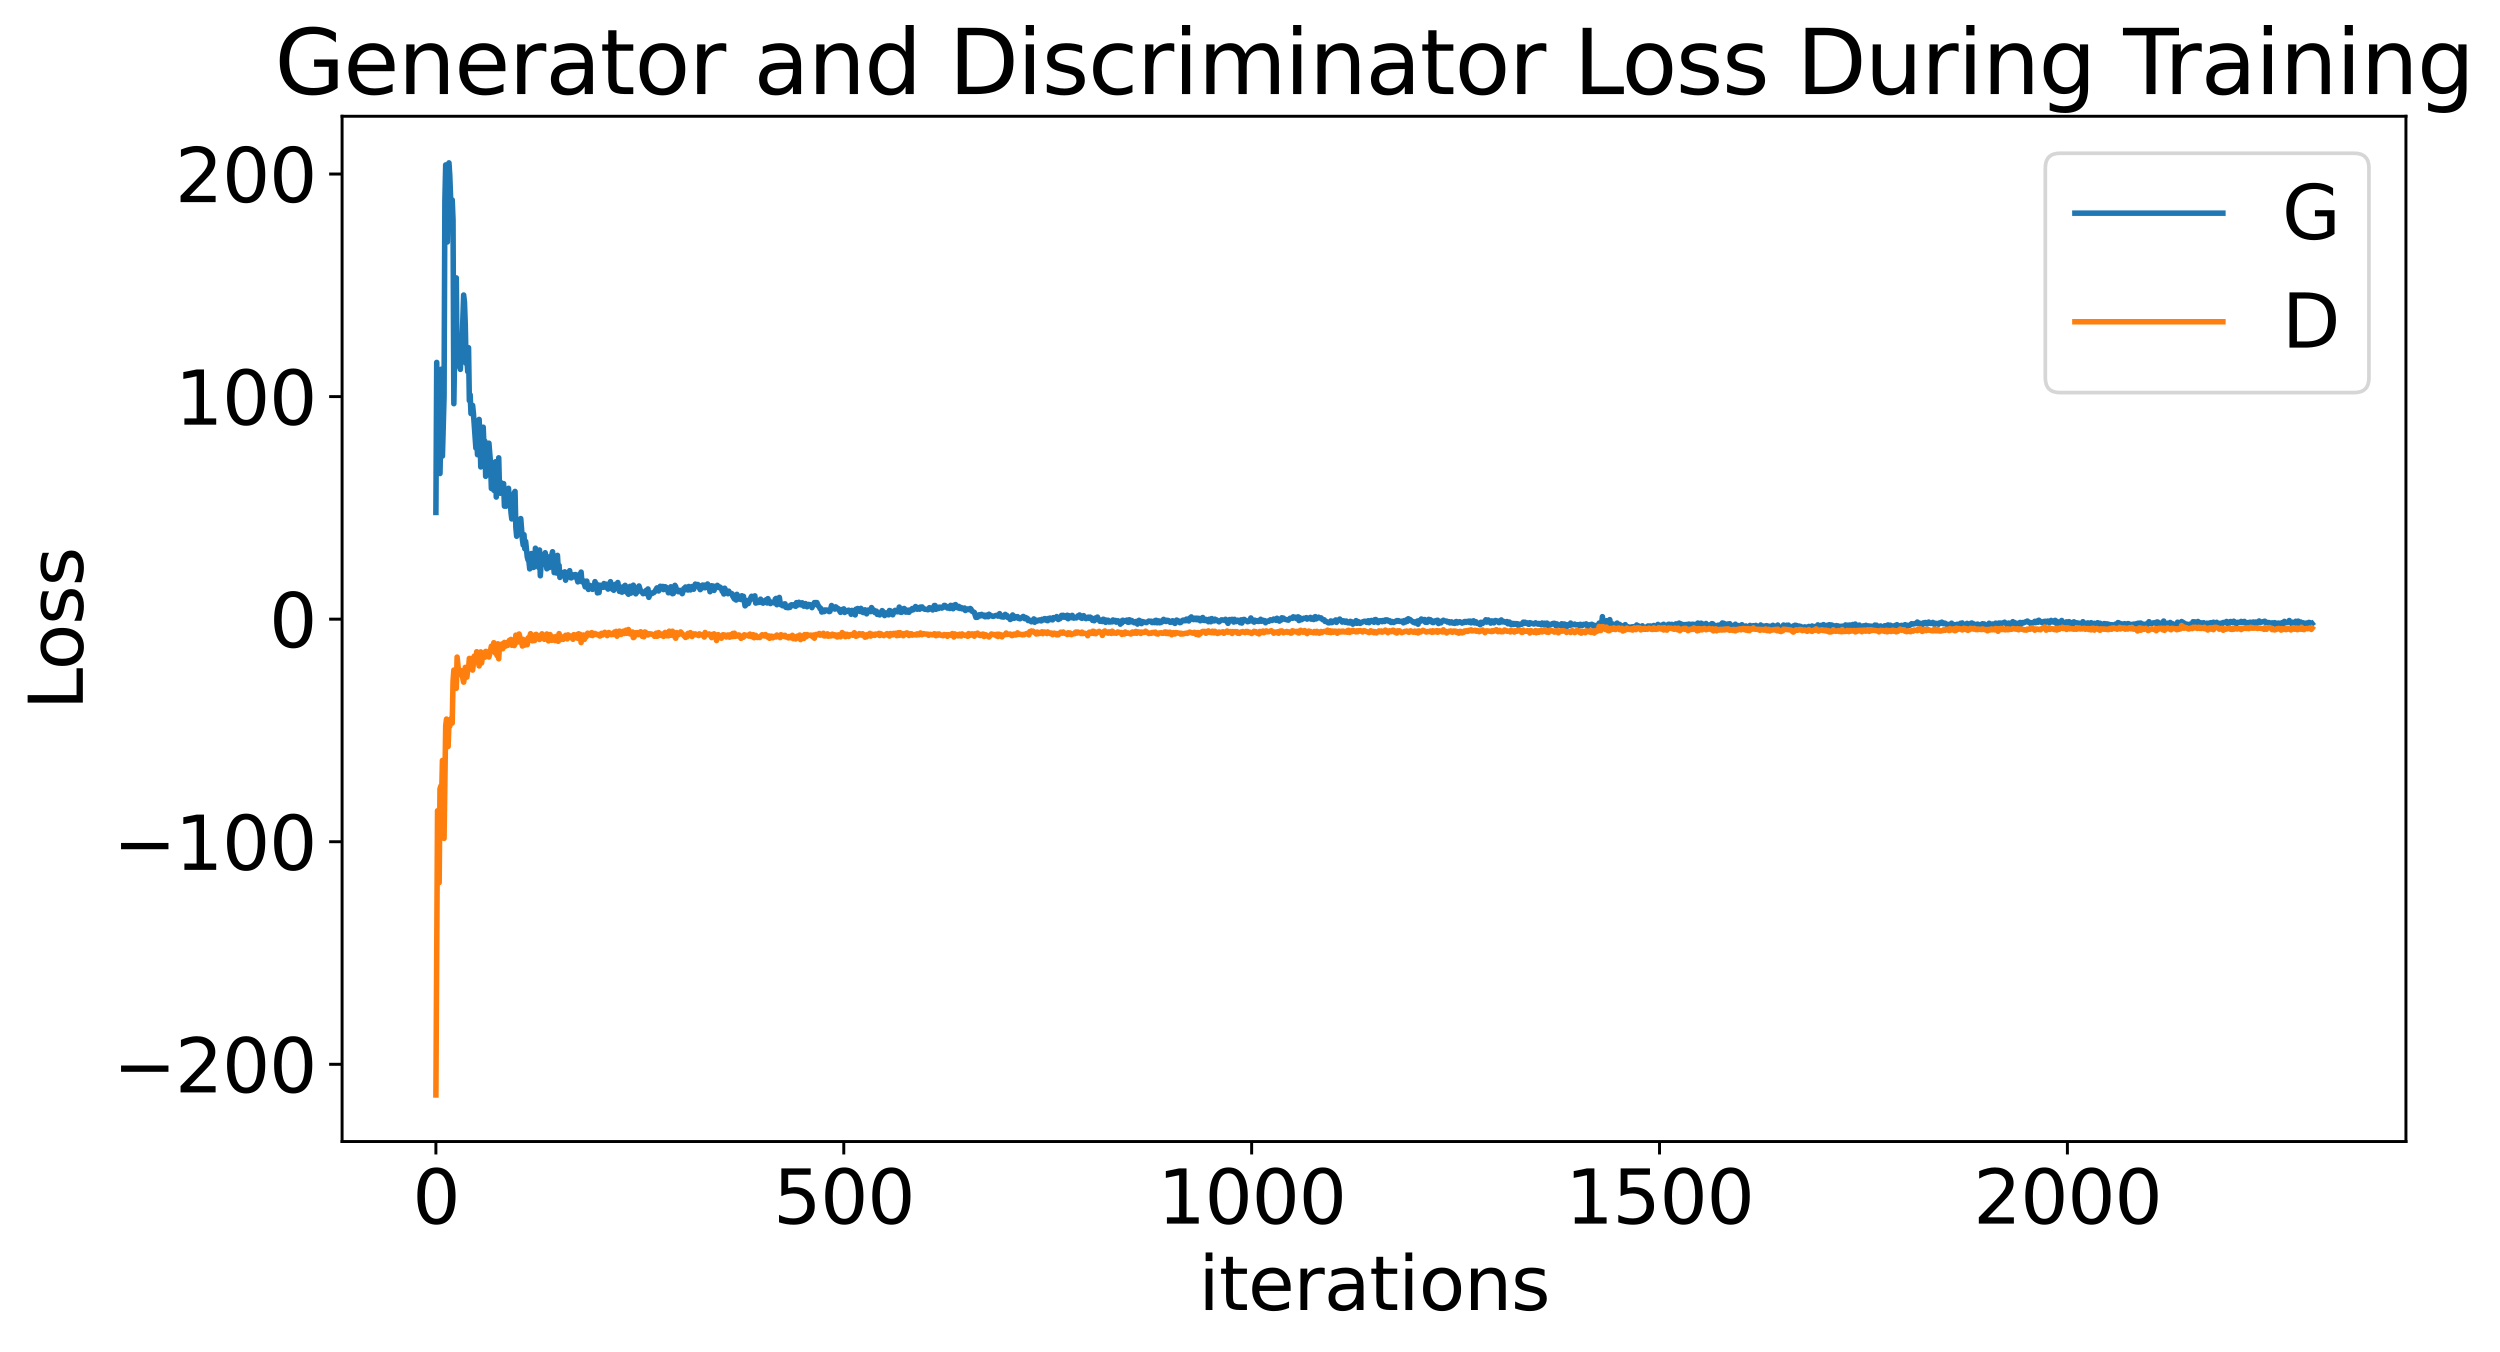 <?xml version="1.0" encoding="utf-8" standalone="no"?>
<!DOCTYPE svg PUBLIC "-//W3C//DTD SVG 1.1//EN"
  "http://www.w3.org/Graphics/SVG/1.1/DTD/svg11.dtd">
<svg xmlns:xlink="http://www.w3.org/1999/xlink" width="675.923pt" height="365.549pt" viewBox="0 0 675.923 365.549" xmlns="http://www.w3.org/2000/svg" version="1.1">
 <defs>
  <style type="text/css">*{stroke-linejoin: round; stroke-linecap: butt}</style>
 </defs>
 <g id="figure_1">
  <g id="patch_1">
   <path d="M 0 365.549 
L 675.923 365.549 
L 675.923 -0 
L 0 -0 
z
" style="fill: #ffffff"/>
  </g>
  <g id="axes_1">
   <g id="patch_2">
    <path d="M 92.491 308.636 
L 650.491 308.636 
L 650.491 31.436 
L 92.491 31.436 
z
" style="fill: #ffffff"/>
   </g>
   <g id="matplotlib.axis_1">
    <g id="xtick_1">
     <g id="line2d_1">
      <defs>
       <path id="m99dea47db8" d="M 0 0 
L 0 3.5 
" style="stroke: #000000; stroke-width: 0.8"/>
      </defs>
      <g>
       <use xlink:href="#m99dea47db8" x="117.854" y="308.636" style="stroke: #000000; stroke-width: 0.8"/>
      </g>
     </g>
     <g id="text_1">
      <!-- 0 -->
      <g transform="translate(111.492 330.833) scale(0.2 -0.2)">
       <defs>
        <path id="DejaVuSans-30" d="M 2034 4250 
Q 1547 4250 1301 3770 
Q 1056 3291 1056 2328 
Q 1056 1369 1301 889 
Q 1547 409 2034 409 
Q 2525 409 2770 889 
Q 3016 1369 3016 2328 
Q 3016 3291 2770 3770 
Q 2525 4250 2034 4250 
z
M 2034 4750 
Q 2819 4750 3233 4129 
Q 3647 3509 3647 2328 
Q 3647 1150 3233 529 
Q 2819 -91 2034 -91 
Q 1250 -91 836 529 
Q 422 1150 422 2328 
Q 422 3509 836 4129 
Q 1250 4750 2034 4750 
z
" transform="scale(0.016)"/>
       </defs>
       <use xlink:href="#DejaVuSans-30"/>
      </g>
     </g>
    </g>
    <g id="xtick_2">
     <g id="line2d_2">
      <g>
       <use xlink:href="#m99dea47db8" x="228.131" y="308.636" style="stroke: #000000; stroke-width: 0.8"/>
      </g>
     </g>
     <g id="text_2">
      <!-- 500 -->
      <g transform="translate(209.043 330.833) scale(0.2 -0.2)">
       <defs>
        <path id="DejaVuSans-35" d="M 691 4666 
L 3169 4666 
L 3169 4134 
L 1269 4134 
L 1269 2991 
Q 1406 3038 1543 3061 
Q 1681 3084 1819 3084 
Q 2600 3084 3056 2656 
Q 3513 2228 3513 1497 
Q 3513 744 3044 326 
Q 2575 -91 1722 -91 
Q 1428 -91 1123 -41 
Q 819 9 494 109 
L 494 744 
Q 775 591 1075 516 
Q 1375 441 1709 441 
Q 2250 441 2565 725 
Q 2881 1009 2881 1497 
Q 2881 1984 2565 2268 
Q 2250 2553 1709 2553 
Q 1456 2553 1204 2497 
Q 953 2441 691 2322 
L 691 4666 
z
" transform="scale(0.016)"/>
       </defs>
       <use xlink:href="#DejaVuSans-35"/>
       <use xlink:href="#DejaVuSans-30" x="63.623"/>
       <use xlink:href="#DejaVuSans-30" x="127.246"/>
      </g>
     </g>
    </g>
    <g id="xtick_3">
     <g id="line2d_3">
      <g>
       <use xlink:href="#m99dea47db8" x="338.408" y="308.636" style="stroke: #000000; stroke-width: 0.8"/>
      </g>
     </g>
     <g id="text_3">
      <!-- 1000 -->
      <g transform="translate(312.958 330.833) scale(0.2 -0.2)">
       <defs>
        <path id="DejaVuSans-31" d="M 794 531 
L 1825 531 
L 1825 4091 
L 703 3866 
L 703 4441 
L 1819 4666 
L 2450 4666 
L 2450 531 
L 3481 531 
L 3481 0 
L 794 0 
L 794 531 
z
" transform="scale(0.016)"/>
       </defs>
       <use xlink:href="#DejaVuSans-31"/>
       <use xlink:href="#DejaVuSans-30" x="63.623"/>
       <use xlink:href="#DejaVuSans-30" x="127.246"/>
       <use xlink:href="#DejaVuSans-30" x="190.869"/>
      </g>
     </g>
    </g>
    <g id="xtick_4">
     <g id="line2d_4">
      <g>
       <use xlink:href="#m99dea47db8" x="448.684" y="308.636" style="stroke: #000000; stroke-width: 0.8"/>
      </g>
     </g>
     <g id="text_4">
      <!-- 1500 -->
      <g transform="translate(423.234 330.833) scale(0.2 -0.2)">
       <use xlink:href="#DejaVuSans-31"/>
       <use xlink:href="#DejaVuSans-35" x="63.623"/>
       <use xlink:href="#DejaVuSans-30" x="127.246"/>
       <use xlink:href="#DejaVuSans-30" x="190.869"/>
      </g>
     </g>
    </g>
    <g id="xtick_5">
     <g id="line2d_5">
      <g>
       <use xlink:href="#m99dea47db8" x="558.961" y="308.636" style="stroke: #000000; stroke-width: 0.8"/>
      </g>
     </g>
     <g id="text_5">
      <!-- 2000 -->
      <g transform="translate(533.511 330.833) scale(0.2 -0.2)">
       <defs>
        <path id="DejaVuSans-32" d="M 1228 531 
L 3431 531 
L 3431 0 
L 469 0 
L 469 531 
Q 828 903 1448 1529 
Q 2069 2156 2228 2338 
Q 2531 2678 2651 2914 
Q 2772 3150 2772 3378 
Q 2772 3750 2511 3984 
Q 2250 4219 1831 4219 
Q 1534 4219 1204 4116 
Q 875 4013 500 3803 
L 500 4441 
Q 881 4594 1212 4672 
Q 1544 4750 1819 4750 
Q 2544 4750 2975 4387 
Q 3406 4025 3406 3419 
Q 3406 3131 3298 2873 
Q 3191 2616 2906 2266 
Q 2828 2175 2409 1742 
Q 1991 1309 1228 531 
z
" transform="scale(0.016)"/>
       </defs>
       <use xlink:href="#DejaVuSans-32"/>
       <use xlink:href="#DejaVuSans-30" x="63.623"/>
       <use xlink:href="#DejaVuSans-30" x="127.246"/>
       <use xlink:href="#DejaVuSans-30" x="190.869"/>
      </g>
     </g>
    </g>
    <g id="text_6">
     <!-- iterations -->
     <g transform="translate(324.036 354.189) scale(0.2 -0.2)">
      <defs>
       <path id="DejaVuSans-69" d="M 603 3500 
L 1178 3500 
L 1178 0 
L 603 0 
L 603 3500 
z
M 603 4863 
L 1178 4863 
L 1178 4134 
L 603 4134 
L 603 4863 
z
" transform="scale(0.016)"/>
       <path id="DejaVuSans-74" d="M 1172 4494 
L 1172 3500 
L 2356 3500 
L 2356 3053 
L 1172 3053 
L 1172 1153 
Q 1172 725 1289 603 
Q 1406 481 1766 481 
L 2356 481 
L 2356 0 
L 1766 0 
Q 1100 0 847 248 
Q 594 497 594 1153 
L 594 3053 
L 172 3053 
L 172 3500 
L 594 3500 
L 594 4494 
L 1172 4494 
z
" transform="scale(0.016)"/>
       <path id="DejaVuSans-65" d="M 3597 1894 
L 3597 1613 
L 953 1613 
Q 991 1019 1311 708 
Q 1631 397 2203 397 
Q 2534 397 2845 478 
Q 3156 559 3463 722 
L 3463 178 
Q 3153 47 2828 -22 
Q 2503 -91 2169 -91 
Q 1331 -91 842 396 
Q 353 884 353 1716 
Q 353 2575 817 3079 
Q 1281 3584 2069 3584 
Q 2775 3584 3186 3129 
Q 3597 2675 3597 1894 
z
M 3022 2063 
Q 3016 2534 2758 2815 
Q 2500 3097 2075 3097 
Q 1594 3097 1305 2825 
Q 1016 2553 972 2059 
L 3022 2063 
z
" transform="scale(0.016)"/>
       <path id="DejaVuSans-72" d="M 2631 2963 
Q 2534 3019 2420 3045 
Q 2306 3072 2169 3072 
Q 1681 3072 1420 2755 
Q 1159 2438 1159 1844 
L 1159 0 
L 581 0 
L 581 3500 
L 1159 3500 
L 1159 2956 
Q 1341 3275 1631 3429 
Q 1922 3584 2338 3584 
Q 2397 3584 2469 3576 
Q 2541 3569 2628 3553 
L 2631 2963 
z
" transform="scale(0.016)"/>
       <path id="DejaVuSans-61" d="M 2194 1759 
Q 1497 1759 1228 1600 
Q 959 1441 959 1056 
Q 959 750 1161 570 
Q 1363 391 1709 391 
Q 2188 391 2477 730 
Q 2766 1069 2766 1631 
L 2766 1759 
L 2194 1759 
z
M 3341 1997 
L 3341 0 
L 2766 0 
L 2766 531 
Q 2569 213 2275 61 
Q 1981 -91 1556 -91 
Q 1019 -91 701 211 
Q 384 513 384 1019 
Q 384 1609 779 1909 
Q 1175 2209 1959 2209 
L 2766 2209 
L 2766 2266 
Q 2766 2663 2505 2880 
Q 2244 3097 1772 3097 
Q 1472 3097 1187 3025 
Q 903 2953 641 2809 
L 641 3341 
Q 956 3463 1253 3523 
Q 1550 3584 1831 3584 
Q 2591 3584 2966 3190 
Q 3341 2797 3341 1997 
z
" transform="scale(0.016)"/>
       <path id="DejaVuSans-6f" d="M 1959 3097 
Q 1497 3097 1228 2736 
Q 959 2375 959 1747 
Q 959 1119 1226 758 
Q 1494 397 1959 397 
Q 2419 397 2687 759 
Q 2956 1122 2956 1747 
Q 2956 2369 2687 2733 
Q 2419 3097 1959 3097 
z
M 1959 3584 
Q 2709 3584 3137 3096 
Q 3566 2609 3566 1747 
Q 3566 888 3137 398 
Q 2709 -91 1959 -91 
Q 1206 -91 779 398 
Q 353 888 353 1747 
Q 353 2609 779 3096 
Q 1206 3584 1959 3584 
z
" transform="scale(0.016)"/>
       <path id="DejaVuSans-6e" d="M 3513 2113 
L 3513 0 
L 2938 0 
L 2938 2094 
Q 2938 2591 2744 2837 
Q 2550 3084 2163 3084 
Q 1697 3084 1428 2787 
Q 1159 2491 1159 1978 
L 1159 0 
L 581 0 
L 581 3500 
L 1159 3500 
L 1159 2956 
Q 1366 3272 1645 3428 
Q 1925 3584 2291 3584 
Q 2894 3584 3203 3211 
Q 3513 2838 3513 2113 
z
" transform="scale(0.016)"/>
       <path id="DejaVuSans-73" d="M 2834 3397 
L 2834 2853 
Q 2591 2978 2328 3040 
Q 2066 3103 1784 3103 
Q 1356 3103 1142 2972 
Q 928 2841 928 2578 
Q 928 2378 1081 2264 
Q 1234 2150 1697 2047 
L 1894 2003 
Q 2506 1872 2764 1633 
Q 3022 1394 3022 966 
Q 3022 478 2636 193 
Q 2250 -91 1575 -91 
Q 1294 -91 989 -36 
Q 684 19 347 128 
L 347 722 
Q 666 556 975 473 
Q 1284 391 1588 391 
Q 1994 391 2212 530 
Q 2431 669 2431 922 
Q 2431 1156 2273 1281 
Q 2116 1406 1581 1522 
L 1381 1569 
Q 847 1681 609 1914 
Q 372 2147 372 2553 
Q 372 3047 722 3315 
Q 1072 3584 1716 3584 
Q 2034 3584 2315 3537 
Q 2597 3491 2834 3397 
z
" transform="scale(0.016)"/>
      </defs>
      <use xlink:href="#DejaVuSans-69"/>
      <use xlink:href="#DejaVuSans-74" x="27.783"/>
      <use xlink:href="#DejaVuSans-65" x="66.992"/>
      <use xlink:href="#DejaVuSans-72" x="128.516"/>
      <use xlink:href="#DejaVuSans-61" x="169.629"/>
      <use xlink:href="#DejaVuSans-74" x="230.908"/>
      <use xlink:href="#DejaVuSans-69" x="270.117"/>
      <use xlink:href="#DejaVuSans-6f" x="297.9"/>
      <use xlink:href="#DejaVuSans-6e" x="359.082"/>
      <use xlink:href="#DejaVuSans-73" x="422.461"/>
     </g>
    </g>
   </g>
   <g id="matplotlib.axis_2">
    <g id="ytick_1">
     <g id="line2d_6">
      <defs>
       <path id="mf23e4a8556" d="M 0 0 
L -3.5 0 
" style="stroke: #000000; stroke-width: 0.8"/>
      </defs>
      <g>
       <use xlink:href="#mf23e4a8556" x="92.491" y="287.754" style="stroke: #000000; stroke-width: 0.8"/>
      </g>
     </g>
     <g id="text_7">
      <!-- −200 -->
      <g transform="translate(30.556 295.353) scale(0.2 -0.2)">
       <defs>
        <path id="DejaVuSans-2212" d="M 678 2272 
L 4684 2272 
L 4684 1741 
L 678 1741 
L 678 2272 
z
" transform="scale(0.016)"/>
       </defs>
       <use xlink:href="#DejaVuSans-2212"/>
       <use xlink:href="#DejaVuSans-32" x="83.789"/>
       <use xlink:href="#DejaVuSans-30" x="147.412"/>
       <use xlink:href="#DejaVuSans-30" x="211.035"/>
      </g>
     </g>
    </g>
    <g id="ytick_2">
     <g id="line2d_7">
      <g>
       <use xlink:href="#mf23e4a8556" x="92.491" y="227.578" style="stroke: #000000; stroke-width: 0.8"/>
      </g>
     </g>
     <g id="text_8">
      <!-- −100 -->
      <g transform="translate(30.556 235.177) scale(0.2 -0.2)">
       <use xlink:href="#DejaVuSans-2212"/>
       <use xlink:href="#DejaVuSans-31" x="83.789"/>
       <use xlink:href="#DejaVuSans-30" x="147.412"/>
       <use xlink:href="#DejaVuSans-30" x="211.035"/>
      </g>
     </g>
    </g>
    <g id="ytick_3">
     <g id="line2d_8">
      <g>
       <use xlink:href="#mf23e4a8556" x="92.491" y="167.403" style="stroke: #000000; stroke-width: 0.8"/>
      </g>
     </g>
     <g id="text_9">
      <!-- 0 -->
      <g transform="translate(72.766 175.001) scale(0.2 -0.2)">
       <use xlink:href="#DejaVuSans-30"/>
      </g>
     </g>
    </g>
    <g id="ytick_4">
     <g id="line2d_9">
      <g>
       <use xlink:href="#mf23e4a8556" x="92.491" y="107.227" style="stroke: #000000; stroke-width: 0.8"/>
      </g>
     </g>
     <g id="text_10">
      <!-- 100 -->
      <g transform="translate(47.316 114.825) scale(0.2 -0.2)">
       <use xlink:href="#DejaVuSans-31"/>
       <use xlink:href="#DejaVuSans-30" x="63.623"/>
       <use xlink:href="#DejaVuSans-30" x="127.246"/>
      </g>
     </g>
    </g>
    <g id="ytick_5">
     <g id="line2d_10">
      <g>
       <use xlink:href="#mf23e4a8556" x="92.491" y="47.051" style="stroke: #000000; stroke-width: 0.8"/>
      </g>
     </g>
     <g id="text_11">
      <!-- 200 -->
      <g transform="translate(47.316 54.649) scale(0.2 -0.2)">
       <use xlink:href="#DejaVuSans-32"/>
       <use xlink:href="#DejaVuSans-30" x="63.623"/>
       <use xlink:href="#DejaVuSans-30" x="127.246"/>
      </g>
     </g>
    </g>
    <g id="text_12">
     <!-- Loss -->
     <g transform="translate(22.397 191.971) rotate(-90) scale(0.2 -0.2)">
      <defs>
       <path id="DejaVuSans-4c" d="M 628 4666 
L 1259 4666 
L 1259 531 
L 3531 531 
L 3531 0 
L 628 0 
L 628 4666 
z
" transform="scale(0.016)"/>
      </defs>
      <use xlink:href="#DejaVuSans-4c"/>
      <use xlink:href="#DejaVuSans-6f" x="53.963"/>
      <use xlink:href="#DejaVuSans-73" x="115.145"/>
      <use xlink:href="#DejaVuSans-73" x="167.244"/>
     </g>
    </g>
   </g>
   <g id="line2d_11">
    <path d="M 117.854 138.539 
L 118.075 97.983 
L 118.295 117.084 
L 118.516 121.777 
L 118.736 104.436 
L 118.957 128.02 
L 119.178 117.919 
L 119.398 99.793 
L 119.619 123.303 
L 120.06 107.216 
L 120.28 54.185 
L 120.501 44.587 
L 120.721 50.208 
L 120.942 65.432 
L 121.383 44.036 
L 121.604 47.426 
L 121.824 53.256 
L 122.045 62.202 
L 122.265 54.059 
L 122.486 59.456 
L 122.706 109.141 
L 122.927 94.806 
L 123.148 87.783 
L 123.368 75.134 
L 123.589 98.959 
L 123.809 90.513 
L 124.03 91.354 
L 124.25 94.308 
L 124.471 99.862 
L 124.691 94.958 
L 124.912 93.356 
L 125.353 79.769 
L 125.574 81.626 
L 125.794 87.639 
L 126.015 98.248 
L 126.235 97.026 
L 126.456 100.471 
L 126.676 94.01 
L 126.897 108.302 
L 127.118 106.746 
L 127.338 111.814 
L 127.559 111.322 
L 127.779 109.61 
L 128 111.733 
L 128.661 121.129 
L 128.882 118.244 
L 129.102 122.94 
L 129.323 114.006 
L 129.544 113.402 
L 129.764 118.337 
L 129.985 126.248 
L 130.205 117.706 
L 130.426 118.938 
L 130.646 115.502 
L 130.867 121.087 
L 131.087 119.268 
L 131.308 128.786 
L 131.529 128.141 
L 131.749 126.98 
L 131.97 127.736 
L 132.19 119.825 
L 132.631 125.23 
L 132.852 132.061 
L 133.072 127.742 
L 133.293 128.727 
L 133.514 132.552 
L 133.734 126.842 
L 133.955 124.849 
L 134.175 134.387 
L 134.396 128.838 
L 134.616 132.135 
L 134.837 123.785 
L 135.057 132.617 
L 135.278 133.362 
L 135.499 130.522 
L 135.719 132.295 
L 135.94 130.882 
L 136.16 130.761 
L 136.381 136.852 
L 136.601 133.133 
L 136.822 136.862 
L 137.042 132.688 
L 137.263 136.324 
L 137.484 132.024 
L 137.704 135.652 
L 137.925 134.504 
L 138.145 138.447 
L 138.366 140.303 
L 138.807 135.531 
L 139.027 133.291 
L 139.248 132.867 
L 139.468 142.596 
L 139.689 144.986 
L 140.13 140.61 
L 140.351 141.5 
L 140.571 143.686 
L 140.792 140.21 
L 141.233 145.85 
L 141.453 147.376 
L 141.674 144.567 
L 141.895 148.385 
L 142.115 146.372 
L 142.556 150.584 
L 142.777 151.429 
L 142.997 151.652 
L 143.218 153.807 
L 143.659 149.661 
L 143.88 150.094 
L 144.1 153.424 
L 144.321 153.379 
L 144.541 152.69 
L 144.762 148.222 
L 145.203 150.802 
L 145.423 149.496 
L 145.644 153.426 
L 145.865 148.701 
L 146.085 155.673 
L 146.306 152.271 
L 146.526 152.812 
L 146.747 151.283 
L 146.967 151.619 
L 147.188 149.972 
L 147.408 149.445 
L 147.629 150.678 
L 147.85 153.783 
L 148.07 152.701 
L 148.291 150.581 
L 148.511 153.45 
L 148.952 151.134 
L 149.393 149.175 
L 149.834 154.822 
L 150.055 154.123 
L 150.496 154.936 
L 150.717 150.153 
L 150.937 153.838 
L 151.158 152.878 
L 151.378 156.118 
L 151.599 154.619 
L 151.819 155.286 
L 152.04 155.509 
L 152.261 155.203 
L 152.481 155.733 
L 152.702 154.611 
L 152.922 156.869 
L 153.363 154.867 
L 153.584 155.847 
L 153.804 155.562 
L 154.025 154.292 
L 154.246 156.187 
L 154.466 156.245 
L 154.907 155.403 
L 155.348 155.993 
L 155.569 155.337 
L 155.789 155.62 
L 156.231 157.322 
L 156.451 156.929 
L 156.672 155.284 
L 156.892 157.054 
L 157.113 154.68 
L 157.333 157.292 
L 157.554 156.903 
L 157.774 157.113 
L 158.216 158.666 
L 158.436 157.141 
L 158.657 157.121 
L 158.877 158.853 
L 159.098 159.363 
L 159.318 158.408 
L 159.539 158.278 
L 159.98 159.045 
L 160.201 159.348 
L 160.421 158.402 
L 160.642 158.777 
L 160.862 157.26 
L 161.083 157.81 
L 161.303 157.906 
L 161.524 160.305 
L 161.744 159.276 
L 161.965 160.198 
L 162.185 158.223 
L 162.406 158.654 
L 162.627 158.487 
L 162.847 158.748 
L 163.068 158.791 
L 163.288 157.779 
L 163.729 158.768 
L 163.95 157.955 
L 164.17 158.884 
L 164.391 159.266 
L 164.612 158.167 
L 164.832 157.931 
L 165.053 157.269 
L 165.494 159.246 
L 165.935 159.591 
L 166.376 157.983 
L 166.597 158.461 
L 166.817 158.243 
L 167.038 157.492 
L 167.479 159.898 
L 167.699 159.523 
L 167.92 158.755 
L 168.14 160.103 
L 168.582 159.912 
L 168.802 158.429 
L 169.023 158.257 
L 169.464 159.784 
L 169.684 160.393 
L 169.905 160.666 
L 170.346 158.532 
L 170.567 160.376 
L 170.787 159.593 
L 171.008 159.597 
L 171.228 158.213 
L 171.449 158.965 
L 171.669 160.222 
L 171.89 160.554 
L 172.11 160.235 
L 172.331 159.19 
L 172.772 158.435 
L 173.213 159.869 
L 173.434 159.835 
L 173.875 160.513 
L 174.095 160.133 
L 174.316 160.426 
L 174.536 160.383 
L 174.757 159.592 
L 174.978 160.667 
L 175.198 159.24 
L 175.419 161.505 
L 175.86 160.321 
L 176.08 160.335 
L 176.301 160.478 
L 176.521 160.244 
L 176.742 160.241 
L 176.963 160.04 
L 177.624 158.952 
L 177.845 159.199 
L 178.065 159.781 
L 178.286 159.367 
L 178.506 158.508 
L 178.727 158.913 
L 179.168 158.552 
L 179.389 159.41 
L 179.609 159.176 
L 179.83 158.625 
L 180.271 158.893 
L 180.712 160.264 
L 180.933 160.202 
L 181.374 158.651 
L 181.594 159.289 
L 181.815 160.521 
L 182.035 160.457 
L 182.476 158.258 
L 182.697 158.619 
L 182.918 159.745 
L 183.138 159.485 
L 183.359 159.978 
L 183.8 159.612 
L 184.241 160.227 
L 184.461 160.511 
L 184.902 159.111 
L 185.123 159.04 
L 185.344 158.709 
L 185.564 159.419 
L 185.785 159.173 
L 186.005 159.519 
L 186.226 158.566 
L 186.667 159.5 
L 187.108 158.587 
L 187.329 158.812 
L 187.549 159.308 
L 187.99 157.928 
L 188.211 158.267 
L 188.652 158.024 
L 189.314 159.418 
L 189.534 159.163 
L 189.755 158.305 
L 189.975 158.182 
L 190.196 158.872 
L 190.416 158.208 
L 190.637 158.92 
L 190.857 158.308 
L 191.078 158.615 
L 191.299 157.896 
L 191.519 158.924 
L 191.74 158.601 
L 191.96 159.982 
L 192.181 158.453 
L 192.401 158.365 
L 192.622 158.532 
L 192.842 158.448 
L 193.063 159.631 
L 193.284 158.703 
L 193.725 158.844 
L 193.945 158.262 
L 194.386 158.876 
L 194.607 158.705 
L 195.048 159.071 
L 195.268 159.87 
L 195.489 159.975 
L 195.71 160.597 
L 195.93 159.038 
L 196.371 159.919 
L 196.592 159.97 
L 196.812 160.526 
L 197.033 159.829 
L 197.253 160.373 
L 197.474 160.47 
L 197.695 160.441 
L 197.915 160.545 
L 198.136 161.243 
L 198.577 161.952 
L 198.797 161.344 
L 199.018 162.231 
L 199.238 160.694 
L 199.68 161.958 
L 199.9 161.982 
L 200.121 161.531 
L 200.341 162.092 
L 200.562 161.08 
L 200.782 161.421 
L 201.003 161.22 
L 201.444 163.802 
L 201.665 163.544 
L 201.885 162.375 
L 202.106 162.51 
L 202.326 163.185 
L 202.767 162.07 
L 203.208 161.217 
L 203.429 161.664 
L 203.65 161.362 
L 203.87 162.076 
L 204.091 161.103 
L 204.311 163.051 
L 204.532 162.818 
L 204.752 162.946 
L 205.193 162.764 
L 205.414 162.839 
L 205.634 162.001 
L 205.855 162.599 
L 206.076 162.379 
L 206.296 163.076 
L 206.517 162.572 
L 206.737 162.729 
L 206.958 162.591 
L 207.178 162.127 
L 207.399 163.019 
L 207.619 161.85 
L 207.84 162.626 
L 208.061 162.543 
L 208.281 163.184 
L 208.502 162.865 
L 209.163 162.965 
L 209.384 163.004 
L 209.604 161.982 
L 209.825 161.8 
L 210.046 163.498 
L 210.707 161.527 
L 210.928 162.915 
L 211.148 163.519 
L 211.369 163.511 
L 211.589 163.78 
L 212.031 163.292 
L 212.251 163.262 
L 212.472 164.21 
L 213.133 164.299 
L 213.354 163.884 
L 213.574 164.215 
L 213.795 163.611 
L 214.016 163.509 
L 214.236 163.62 
L 214.457 163.518 
L 214.677 163.763 
L 214.898 163.683 
L 215.118 163.928 
L 215.339 162.938 
L 215.559 163.559 
L 215.78 163.57 
L 216.001 162.838 
L 216.221 163.419 
L 216.442 163.034 
L 216.662 163.561 
L 216.883 162.975 
L 217.103 163.228 
L 217.324 163.897 
L 217.765 163.201 
L 217.985 163.884 
L 218.206 164.051 
L 218.647 163.417 
L 218.868 163.618 
L 219.088 163.502 
L 219.309 163.762 
L 219.529 164.288 
L 219.75 163.466 
L 219.97 163.625 
L 220.191 162.928 
L 220.412 162.925 
L 220.632 163.155 
L 220.853 162.914 
L 221.294 163.9 
L 221.514 164.078 
L 221.735 164.575 
L 221.955 164.524 
L 222.176 165.479 
L 222.397 165.01 
L 222.617 165.364 
L 222.838 165.356 
L 223.058 164.91 
L 223.279 165.135 
L 223.499 164.924 
L 223.72 165.119 
L 223.94 165.027 
L 224.161 165.353 
L 224.382 165.298 
L 224.823 163.714 
L 225.043 164.55 
L 225.484 164.199 
L 225.705 164.676 
L 225.925 164.071 
L 226.146 164.223 
L 226.367 164.528 
L 226.587 164.518 
L 227.249 165.561 
L 227.469 164.811 
L 227.69 164.988 
L 227.91 164.924 
L 228.131 164.615 
L 228.351 165.584 
L 228.572 165.212 
L 228.793 165.334 
L 229.013 165.324 
L 229.234 165.041 
L 229.454 164.979 
L 229.895 165.2 
L 230.116 166.08 
L 230.336 165.036 
L 230.778 165.865 
L 230.998 165.443 
L 231.219 166.256 
L 231.439 164.694 
L 231.66 164.671 
L 231.88 164.526 
L 232.101 165.217 
L 232.321 164.913 
L 232.542 165.326 
L 232.763 164.489 
L 232.983 164.821 
L 233.204 165.525 
L 233.424 165.617 
L 233.645 165.577 
L 233.865 164.875 
L 234.306 165.962 
L 234.748 164.945 
L 234.968 165.134 
L 235.189 164.886 
L 235.409 165.37 
L 235.63 164.272 
L 236.071 165.001 
L 236.291 164.976 
L 236.512 165.602 
L 236.953 165.238 
L 237.174 166.108 
L 237.394 166.104 
L 237.615 165.822 
L 237.835 166.257 
L 238.497 165.098 
L 238.938 165.535 
L 239.159 166.429 
L 239.6 165.722 
L 239.82 166.144 
L 240.041 165.615 
L 240.261 166.228 
L 240.482 165.062 
L 240.702 165.144 
L 240.923 165.761 
L 241.144 165.562 
L 241.364 166.217 
L 241.805 165.184 
L 242.026 165.019 
L 242.246 165.361 
L 242.687 165.419 
L 242.908 165.36 
L 243.129 164.137 
L 243.349 165.344 
L 243.57 165.572 
L 243.79 165.546 
L 244.231 164.592 
L 244.452 164.513 
L 244.672 164.747 
L 244.893 165.494 
L 245.114 165.14 
L 245.334 165.495 
L 245.555 164.968 
L 245.775 165.539 
L 245.996 164.925 
L 246.216 165.093 
L 246.437 164.996 
L 246.657 164.524 
L 246.878 164.887 
L 247.099 164.478 
L 247.319 164.372 
L 247.54 163.988 
L 247.76 164.645 
L 247.981 164.71 
L 248.201 164.279 
L 248.642 164.713 
L 248.863 164.129 
L 249.084 164.2 
L 249.304 164.097 
L 249.525 164.487 
L 249.745 164.528 
L 249.966 164.707 
L 250.627 164.761 
L 250.848 164.851 
L 251.068 164.799 
L 251.289 164.295 
L 251.51 164.534 
L 251.951 164.375 
L 252.171 164.912 
L 252.392 164.568 
L 252.612 163.712 
L 252.833 163.72 
L 253.053 164.738 
L 253.274 164.511 
L 253.715 164.529 
L 253.936 164.159 
L 254.156 164.156 
L 254.597 164.417 
L 255.038 164.201 
L 255.259 163.69 
L 255.48 163.689 
L 255.921 164.022 
L 256.141 164.401 
L 256.582 164.158 
L 256.803 164.518 
L 257.023 163.676 
L 257.685 164.586 
L 257.906 163.636 
L 258.126 164.266 
L 258.347 163.463 
L 258.567 164.147 
L 259.008 164.36 
L 259.229 163.949 
L 259.45 164.5 
L 259.67 164.439 
L 259.891 164.259 
L 260.111 164.612 
L 260.332 164.475 
L 260.552 164.663 
L 260.773 164.385 
L 260.993 165.05 
L 261.655 164.639 
L 261.876 164.819 
L 262.317 164.517 
L 262.537 164.689 
L 262.758 165.222 
L 263.419 165.574 
L 263.861 166.925 
L 264.302 166.875 
L 264.522 166.326 
L 264.743 166.216 
L 264.963 166.538 
L 265.404 166.109 
L 265.625 166.487 
L 266.066 166.322 
L 266.287 166.749 
L 266.507 166.74 
L 266.728 166.314 
L 266.948 166.295 
L 267.169 166.755 
L 267.389 166.073 
L 267.831 166.394 
L 268.272 166.581 
L 268.492 166.655 
L 269.154 166.437 
L 269.595 166.349 
L 269.816 166.579 
L 270.257 165.911 
L 270.477 166.6 
L 270.698 166.763 
L 271.359 166.837 
L 271.58 166.293 
L 271.801 166.114 
L 272.021 166.705 
L 272.242 166.405 
L 272.462 166.949 
L 272.903 166.846 
L 273.124 167.496 
L 273.344 167.107 
L 273.565 167.269 
L 273.785 166.27 
L 274.006 167.076 
L 274.227 167.151 
L 274.447 166.691 
L 274.888 167.016 
L 275.109 166.722 
L 275.329 167.172 
L 275.77 167.301 
L 276.653 166.668 
L 276.873 167.128 
L 277.094 167.288 
L 277.314 166.953 
L 277.535 167.166 
L 277.755 167.177 
L 277.976 167.777 
L 278.197 167.588 
L 278.858 168.113 
L 279.079 167.814 
L 279.299 167.966 
L 279.52 167.338 
L 279.74 168.232 
L 280.182 167.665 
L 280.402 167.931 
L 280.623 167.765 
L 280.843 167.801 
L 281.064 167.605 
L 281.505 167.877 
L 281.725 167.448 
L 282.167 167.62 
L 282.387 167.277 
L 282.608 167.257 
L 283.049 167.772 
L 283.269 167.811 
L 283.49 167.202 
L 283.71 167.374 
L 283.931 167.109 
L 284.151 167.529 
L 284.372 167.446 
L 284.593 167.588 
L 284.813 166.986 
L 285.034 167.07 
L 285.254 167.02 
L 285.475 167.131 
L 285.695 166.706 
L 285.916 167.274 
L 286.136 167.499 
L 286.357 167.164 
L 286.578 167.278 
L 286.798 167.029 
L 287.019 166.381 
L 287.239 166.599 
L 287.46 166.362 
L 287.68 166.876 
L 288.121 166.486 
L 288.342 167.002 
L 288.563 166.339 
L 288.783 167.289 
L 289.004 166.476 
L 289.224 166.629 
L 289.445 166.578 
L 289.665 166.994 
L 289.886 166.374 
L 290.327 167.125 
L 290.548 166.973 
L 290.768 166.957 
L 290.989 167.065 
L 291.209 166.883 
L 291.43 166.515 
L 291.65 166.783 
L 291.871 166.27 
L 292.091 166.448 
L 292.312 167.097 
L 292.533 167.182 
L 292.753 167.032 
L 292.974 166.458 
L 293.194 167.014 
L 293.635 167.265 
L 293.856 166.955 
L 294.297 166.861 
L 294.518 167.201 
L 294.738 166.85 
L 294.959 167.223 
L 295.179 167.092 
L 295.4 167.732 
L 295.62 167.646 
L 295.841 167.831 
L 296.061 167.617 
L 296.282 167.044 
L 296.502 167.396 
L 296.723 166.842 
L 296.944 167.512 
L 297.164 167.504 
L 297.385 167.978 
L 297.605 167.672 
L 298.046 168.036 
L 298.267 167.421 
L 298.487 167.486 
L 298.708 168.077 
L 298.929 168.264 
L 299.149 167.663 
L 299.37 167.993 
L 299.59 167.702 
L 299.811 168.176 
L 300.031 168.068 
L 300.252 168.168 
L 300.472 167.917 
L 300.693 168.125 
L 300.914 167.618 
L 301.134 168.034 
L 301.355 168.013 
L 301.575 167.751 
L 301.796 168.214 
L 302.237 167.834 
L 302.457 168.107 
L 302.678 168.053 
L 302.899 168.754 
L 303.119 167.92 
L 303.34 168.418 
L 303.56 167.69 
L 304.001 167.981 
L 304.222 167.81 
L 304.442 167.962 
L 304.663 167.649 
L 304.884 168.199 
L 305.104 168.257 
L 305.325 167.565 
L 305.545 167.667 
L 305.766 168.135 
L 305.986 167.767 
L 306.207 168.069 
L 306.427 168.069 
L 306.648 168.376 
L 306.868 168.323 
L 307.089 168.046 
L 307.31 168.013 
L 307.53 168.729 
L 307.751 168.472 
L 307.971 167.711 
L 308.192 167.839 
L 308.633 168.608 
L 308.853 168.047 
L 309.956 168.339 
L 310.618 167.908 
L 310.838 167.997 
L 311.28 167.956 
L 311.5 168.335 
L 311.941 168.001 
L 312.162 168.34 
L 312.382 167.747 
L 312.603 167.712 
L 312.823 168.376 
L 313.265 167.865 
L 313.485 168.383 
L 313.926 168.289 
L 314.147 167.839 
L 314.367 168.052 
L 314.588 167.46 
L 314.808 167.931 
L 315.029 167.679 
L 315.25 168.034 
L 315.47 167.71 
L 315.911 167.771 
L 316.352 168.246 
L 316.793 168.2 
L 317.014 167.83 
L 317.234 167.958 
L 317.455 168.402 
L 317.676 168.554 
L 318.117 167.649 
L 318.778 167.955 
L 318.999 168.354 
L 319.219 168.307 
L 319.661 167.767 
L 319.881 167.658 
L 320.102 167.845 
L 320.322 167.687 
L 320.543 167.823 
L 320.763 167.392 
L 320.984 167.78 
L 321.204 167.686 
L 321.425 167.895 
L 321.646 167.139 
L 321.866 167.324 
L 322.087 166.796 
L 322.307 167.393 
L 322.748 167.521 
L 322.969 167.151 
L 323.189 167.495 
L 323.41 167.134 
L 323.631 167.55 
L 323.851 167.155 
L 324.072 167.588 
L 324.292 167.214 
L 324.513 167.838 
L 324.733 167.49 
L 324.954 167.506 
L 325.174 166.954 
L 325.395 167.729 
L 325.616 167.638 
L 325.836 167.782 
L 326.057 167.465 
L 326.277 167.646 
L 326.498 167.677 
L 326.718 168.103 
L 326.939 167.422 
L 327.38 168.101 
L 327.601 167.247 
L 327.821 167.872 
L 328.042 167.584 
L 328.262 167.868 
L 328.483 167.407 
L 328.703 167.776 
L 328.924 167.613 
L 329.585 168.13 
L 330.247 167.586 
L 330.688 167.629 
L 331.129 167.736 
L 331.35 167.44 
L 332.012 168.532 
L 332.453 167.513 
L 332.673 167.855 
L 333.114 167.452 
L 333.335 167.538 
L 333.555 168.189 
L 333.776 167.451 
L 333.997 167.977 
L 334.217 168.059 
L 334.658 167.691 
L 335.099 168.039 
L 335.32 168.366 
L 335.54 167.588 
L 335.761 168.449 
L 336.202 167.497 
L 336.423 167.476 
L 336.643 167.738 
L 336.864 167.756 
L 337.305 168.102 
L 337.746 167.974 
L 337.967 167.76 
L 338.187 167.084 
L 338.408 167.883 
L 338.628 167.615 
L 338.849 167.64 
L 339.069 168.206 
L 339.29 167.689 
L 339.731 167.965 
L 339.951 167.816 
L 340.172 168.023 
L 340.393 168.003 
L 340.613 167.825 
L 340.834 167.435 
L 341.054 167.986 
L 341.495 167.706 
L 341.716 167.931 
L 341.936 167.799 
L 342.157 168.376 
L 342.378 168.008 
L 342.598 168.025 
L 342.819 167.899 
L 343.039 167.988 
L 343.48 167.573 
L 343.921 167.763 
L 344.363 167.372 
L 344.804 167.598 
L 345.024 167.713 
L 345.245 167.16 
L 345.906 167.933 
L 346.127 167.72 
L 346.348 167.669 
L 346.568 167.029 
L 346.789 167.333 
L 347.009 167.119 
L 347.23 167.4 
L 348.333 167.671 
L 348.774 167.174 
L 349.215 167.124 
L 349.435 167.176 
L 349.656 166.765 
L 349.876 167.051 
L 350.318 166.885 
L 350.538 167.25 
L 350.979 166.773 
L 351.2 167.776 
L 351.42 167.004 
L 351.641 167.511 
L 351.861 167.55 
L 352.523 167.15 
L 352.964 167.213 
L 353.185 166.993 
L 353.405 167.392 
L 353.626 167.134 
L 354.067 167.218 
L 354.287 166.926 
L 354.508 167.402 
L 354.729 167.094 
L 354.949 167.136 
L 355.17 167.499 
L 355.39 166.855 
L 355.611 166.723 
L 355.831 167.338 
L 356.493 166.874 
L 356.714 167.081 
L 357.155 167.05 
L 357.596 167.537 
L 358.037 167.583 
L 358.257 168.017 
L 358.478 167.975 
L 359.14 168.396 
L 359.36 168.398 
L 359.581 168.231 
L 359.801 167.884 
L 360.022 168.346 
L 360.242 168.264 
L 360.463 167.955 
L 360.904 168.064 
L 361.125 167.618 
L 361.345 168.267 
L 361.566 167.692 
L 362.007 167.618 
L 362.227 167.379 
L 362.889 168.193 
L 363.11 167.845 
L 363.33 167.873 
L 363.551 168.18 
L 363.771 168.264 
L 363.992 167.911 
L 364.212 168.26 
L 364.433 168.391 
L 364.653 168.23 
L 364.874 168.429 
L 365.095 167.991 
L 365.315 168.294 
L 365.536 168.134 
L 365.756 168.749 
L 366.197 168.438 
L 366.418 168.444 
L 366.638 167.794 
L 366.859 168.526 
L 367.08 168.036 
L 367.3 168.096 
L 367.521 168.497 
L 367.741 168.55 
L 368.182 168.246 
L 368.844 167.973 
L 369.285 167.988 
L 369.506 168.286 
L 369.726 168.185 
L 369.947 167.832 
L 370.167 168.356 
L 370.608 167.801 
L 370.829 167.76 
L 371.491 168.245 
L 371.711 167.55 
L 371.932 167.504 
L 372.373 167.805 
L 372.593 168.332 
L 372.814 167.887 
L 373.476 167.815 
L 373.696 168.091 
L 373.917 167.768 
L 374.358 168.034 
L 374.578 167.61 
L 375.019 167.595 
L 375.24 167.692 
L 375.461 167.964 
L 375.681 167.815 
L 375.902 168.169 
L 376.122 168.299 
L 376.343 168.036 
L 376.784 168.317 
L 377.225 168.001 
L 377.446 168.04 
L 377.666 167.787 
L 377.887 167.943 
L 378.107 167.8 
L 378.328 168.014 
L 378.769 168.001 
L 379.21 167.942 
L 379.431 168.398 
L 379.651 167.797 
L 379.872 168.207 
L 380.092 168.146 
L 380.313 167.552 
L 380.533 167.982 
L 380.754 167.286 
L 380.974 167.481 
L 381.195 167.486 
L 382.077 168.231 
L 382.298 168.122 
L 382.518 168.416 
L 382.959 168.471 
L 383.18 167.922 
L 383.401 168.765 
L 383.621 167.813 
L 383.842 168.027 
L 384.062 167.967 
L 384.283 167.363 
L 384.724 167.831 
L 384.944 167.541 
L 385.165 167.504 
L 385.385 168.248 
L 385.606 168.198 
L 385.827 168.271 
L 386.047 167.668 
L 386.268 167.451 
L 386.488 167.667 
L 386.709 167.545 
L 386.929 168.108 
L 387.15 167.823 
L 387.37 168.332 
L 387.591 168.314 
L 388.032 167.863 
L 388.694 167.691 
L 388.914 168.581 
L 389.135 168.09 
L 389.576 168.406 
L 389.797 167.941 
L 390.017 167.921 
L 390.238 167.698 
L 390.458 167.88 
L 391.12 167.937 
L 391.34 168.188 
L 391.782 168.08 
L 392.002 168.41 
L 392.443 168.128 
L 392.664 168.428 
L 393.105 168.488 
L 393.325 168.542 
L 393.546 168.114 
L 393.767 168.043 
L 393.987 168.432 
L 394.428 168.22 
L 394.649 168.097 
L 395.31 168.471 
L 395.531 168.252 
L 395.751 168.338 
L 395.972 168.042 
L 396.193 168.052 
L 396.413 168.248 
L 396.634 168.034 
L 396.854 168.149 
L 397.075 167.945 
L 397.295 168.281 
L 397.516 167.928 
L 397.736 168.406 
L 397.957 168.259 
L 398.398 167.844 
L 398.619 168.417 
L 398.839 168.394 
L 399.06 168.111 
L 399.28 168.5 
L 399.501 168.576 
L 399.942 168.551 
L 400.163 168.909 
L 400.383 168.248 
L 400.824 168.569 
L 401.045 168.216 
L 401.486 168.044 
L 401.706 167.569 
L 401.927 168.215 
L 402.368 167.617 
L 403.03 168.471 
L 403.25 167.873 
L 403.471 168.285 
L 403.691 167.907 
L 403.912 168.402 
L 404.353 167.764 
L 404.574 167.871 
L 405.015 167.907 
L 405.235 168.339 
L 405.456 168.301 
L 405.897 167.615 
L 406.118 168.124 
L 406.338 168.156 
L 406.559 168.019 
L 407 168.249 
L 407.441 168.048 
L 407.661 168.638 
L 407.882 168.62 
L 408.102 168.187 
L 408.544 168.859 
L 408.764 168.83 
L 408.985 168.552 
L 409.205 168.844 
L 409.426 168.587 
L 409.646 168.796 
L 409.867 168.611 
L 410.308 168.651 
L 410.529 169.122 
L 410.749 168.775 
L 411.411 168.797 
L 411.852 168.214 
L 412.072 168.542 
L 412.293 168.226 
L 412.514 168.503 
L 412.955 168.408 
L 413.175 168.744 
L 413.396 168.8 
L 413.616 168.361 
L 414.719 168.713 
L 415.16 168.391 
L 415.381 168.621 
L 415.601 168.592 
L 415.822 168.742 
L 416.042 168.572 
L 416.263 168.774 
L 416.484 168.633 
L 416.704 168.898 
L 416.925 168.44 
L 417.366 168.854 
L 417.586 168.503 
L 417.807 168.854 
L 418.027 168.899 
L 418.248 168.465 
L 418.468 168.717 
L 418.689 169.272 
L 418.91 168.791 
L 419.351 168.871 
L 419.792 168.589 
L 420.233 168.514 
L 420.674 169.226 
L 420.895 168.669 
L 421.336 168.996 
L 421.556 168.961 
L 421.997 169.191 
L 422.218 168.646 
L 422.438 169.441 
L 422.659 169.292 
L 422.88 168.703 
L 423.321 168.854 
L 423.541 169.486 
L 423.762 168.915 
L 424.423 169.125 
L 424.644 168.465 
L 424.865 168.948 
L 425.306 168.89 
L 425.526 168.868 
L 425.747 168.734 
L 425.967 168.942 
L 426.85 168.896 
L 427.07 169.194 
L 427.291 168.792 
L 427.511 169.06 
L 427.732 169.145 
L 428.173 168.806 
L 428.614 168.923 
L 428.834 168.683 
L 429.055 168.805 
L 429.276 169.354 
L 429.496 169.03 
L 430.378 168.789 
L 430.599 168.916 
L 430.819 169.275 
L 431.04 169.045 
L 431.261 169.201 
L 431.481 169.221 
L 431.702 169.551 
L 432.363 168.467 
L 432.584 169.538 
L 432.804 168.835 
L 433.025 168.538 
L 433.246 166.726 
L 433.466 169.597 
L 434.128 169.264 
L 434.348 167.824 
L 434.569 169.485 
L 434.789 169.065 
L 435.01 169.005 
L 435.231 167.529 
L 435.451 168.744 
L 435.672 169.179 
L 435.892 169.073 
L 436.113 168.724 
L 436.333 169.683 
L 436.774 169.776 
L 437.216 168.466 
L 437.436 169.074 
L 437.657 169.287 
L 437.877 168.816 
L 438.539 169.408 
L 438.759 169.525 
L 438.98 169.141 
L 439.201 169.385 
L 439.421 168.891 
L 439.642 169.404 
L 439.862 169.612 
L 440.083 169.425 
L 440.303 169.52 
L 440.524 169.846 
L 440.744 169.619 
L 441.185 169.484 
L 441.406 169.805 
L 441.627 169.436 
L 441.847 169.495 
L 442.288 169.833 
L 442.509 168.978 
L 442.729 169.595 
L 442.95 169.214 
L 443.17 169.726 
L 443.391 169.879 
L 443.612 169.728 
L 443.832 169.742 
L 444.053 169.2 
L 444.273 170 
L 444.494 169.602 
L 444.714 170.112 
L 445.376 169.348 
L 445.597 169.244 
L 445.817 169.507 
L 446.038 169.262 
L 446.258 169.254 
L 446.479 170.033 
L 446.699 169.347 
L 447.14 169.112 
L 447.582 169.818 
L 447.802 169.405 
L 448.023 169.252 
L 448.243 168.824 
L 448.684 169.375 
L 448.905 169.132 
L 449.125 169.339 
L 449.346 168.982 
L 449.567 169.123 
L 449.787 168.787 
L 450.008 169.407 
L 450.449 169.09 
L 450.669 169.178 
L 451.11 168.789 
L 451.331 168.792 
L 451.551 169.034 
L 451.993 168.818 
L 452.654 169.23 
L 453.095 168.671 
L 453.316 169.08 
L 453.536 168.94 
L 453.757 169.001 
L 453.978 168.47 
L 454.198 168.805 
L 454.419 168.65 
L 454.639 168.915 
L 454.86 168.825 
L 455.08 169.106 
L 455.301 169.102 
L 455.521 168.875 
L 455.742 169.015 
L 455.963 168.848 
L 456.183 168.834 
L 456.404 169.205 
L 456.624 168.733 
L 456.845 169.037 
L 457.065 168.838 
L 457.727 168.779 
L 457.948 169.213 
L 458.168 168.832 
L 458.609 168.817 
L 458.83 169.081 
L 459.05 168.457 
L 459.271 168.713 
L 459.491 168.575 
L 459.712 168.729 
L 459.933 168.496 
L 460.153 168.589 
L 460.594 169.05 
L 461.256 168.578 
L 461.476 168.995 
L 461.918 168.993 
L 462.579 168.909 
L 462.8 168.626 
L 463.02 168.64 
L 463.461 169.031 
L 463.902 169.267 
L 464.564 169.021 
L 465.005 169.286 
L 465.226 168.864 
L 465.446 168.777 
L 465.667 168.433 
L 466.108 168.544 
L 466.329 168.947 
L 466.549 168.731 
L 466.77 168.907 
L 466.99 168.923 
L 467.211 168.705 
L 467.431 168.979 
L 467.652 168.624 
L 467.872 169.587 
L 468.314 169.209 
L 468.534 169.11 
L 468.975 169.46 
L 469.196 168.773 
L 469.416 169.439 
L 469.637 169.209 
L 469.857 169.395 
L 470.078 169.135 
L 470.299 169.476 
L 470.74 169.246 
L 470.96 168.907 
L 471.401 169.485 
L 471.622 169.296 
L 471.842 169.399 
L 472.063 169.25 
L 472.284 169.858 
L 472.504 170.035 
L 472.725 169.603 
L 472.945 169.434 
L 473.166 169.095 
L 473.386 169.332 
L 473.827 169.483 
L 474.048 169.165 
L 474.268 169.395 
L 474.489 169.41 
L 474.71 169.09 
L 475.151 169.355 
L 475.371 169.436 
L 475.592 169.713 
L 475.812 169.612 
L 476.033 168.972 
L 476.253 169.324 
L 476.695 169.507 
L 476.915 169.259 
L 477.136 169.945 
L 477.356 169.274 
L 477.577 169.174 
L 477.797 169.208 
L 478.018 169.638 
L 478.238 169.292 
L 478.459 169.582 
L 478.9 169.287 
L 479.121 169.366 
L 479.341 169.064 
L 479.562 169.567 
L 479.782 169.345 
L 480.003 169.482 
L 480.223 169.243 
L 480.444 169.295 
L 480.665 168.997 
L 480.885 169.601 
L 481.106 169.57 
L 481.547 170.039 
L 481.767 169.546 
L 481.988 169.6 
L 482.208 168.991 
L 482.429 169.3 
L 482.65 169.2 
L 482.87 169.255 
L 483.091 169.046 
L 483.311 169.102 
L 483.532 169.019 
L 483.752 169.359 
L 484.414 169.639 
L 484.855 169.236 
L 485.076 169.322 
L 485.296 169.05 
L 485.737 169.111 
L 485.958 169.407 
L 486.178 169.498 
L 486.399 169.263 
L 486.619 169.467 
L 486.84 169.357 
L 487.061 169.72 
L 487.281 169.715 
L 487.502 169.579 
L 487.722 170.166 
L 487.943 169.484 
L 488.163 169.689 
L 488.604 169.528 
L 488.825 169.673 
L 489.046 169.368 
L 489.266 169.624 
L 489.707 169.489 
L 489.928 169.251 
L 490.369 169.549 
L 490.589 169.401 
L 490.81 169.485 
L 491.031 169.436 
L 491.251 169.584 
L 491.472 168.953 
L 491.913 169.326 
L 492.133 169.267 
L 492.354 169.088 
L 492.574 169.095 
L 492.795 169.509 
L 493.016 168.888 
L 493.457 169.244 
L 494.118 169.046 
L 494.339 169.525 
L 494.559 168.911 
L 494.78 168.938 
L 495.001 169.403 
L 495.221 168.975 
L 495.442 169.102 
L 495.662 169.565 
L 495.883 169.225 
L 496.103 169.242 
L 496.324 169.379 
L 496.544 169.144 
L 496.765 169.586 
L 496.985 169.233 
L 497.206 169.508 
L 497.427 169.572 
L 497.647 169.344 
L 497.868 169.546 
L 498.088 169.292 
L 498.309 169.887 
L 498.97 168.963 
L 499.412 169.368 
L 499.632 169.034 
L 499.853 169.357 
L 500.073 168.999 
L 500.294 168.987 
L 500.735 169.218 
L 500.955 168.847 
L 501.176 168.994 
L 501.617 168.736 
L 501.838 169.066 
L 502.058 169.82 
L 502.279 169.13 
L 502.499 169.438 
L 502.72 169.001 
L 502.94 169.431 
L 503.161 169.539 
L 503.382 169.413 
L 503.602 169.672 
L 503.823 169.208 
L 504.264 169.838 
L 504.484 169.064 
L 504.705 169.31 
L 505.146 169.218 
L 505.367 169.777 
L 505.587 169.271 
L 505.808 169.52 
L 506.028 169.309 
L 506.249 169.531 
L 506.69 169.435 
L 506.91 169.002 
L 507.131 169.231 
L 507.351 169.041 
L 507.572 169.789 
L 507.793 169.455 
L 508.013 169.567 
L 508.234 169.536 
L 508.454 169.236 
L 508.675 169.738 
L 508.895 169.632 
L 509.336 169.629 
L 509.557 169.197 
L 510.219 169.166 
L 510.439 168.965 
L 510.66 169.029 
L 510.88 169.257 
L 511.101 169.041 
L 511.321 169.418 
L 511.763 169.244 
L 512.204 169.541 
L 512.424 169.085 
L 512.645 169.182 
L 512.865 168.898 
L 513.527 169.453 
L 513.748 169.168 
L 514.189 169.083 
L 514.409 169.371 
L 514.63 169.424 
L 514.85 169.274 
L 515.071 168.893 
L 515.291 169.505 
L 515.733 169.058 
L 515.953 169.172 
L 516.394 169.03 
L 516.835 168.631 
L 517.056 168.739 
L 518.159 168.538 
L 518.379 168.185 
L 518.6 168.621 
L 518.82 168.41 
L 519.261 168.767 
L 519.482 168.704 
L 519.702 168.916 
L 519.923 168.434 
L 520.585 168.306 
L 520.805 168.643 
L 521.026 168.697 
L 521.467 168.187 
L 521.687 168.53 
L 522.129 168.532 
L 522.349 168.547 
L 522.57 168.282 
L 522.79 168.48 
L 523.011 168.843 
L 523.231 168.513 
L 523.893 168.634 
L 524.114 168.791 
L 524.334 168.427 
L 524.555 168.39 
L 524.775 168.511 
L 524.996 168.214 
L 525.216 168.347 
L 525.437 168.623 
L 525.657 168.474 
L 525.878 168.496 
L 526.319 168.867 
L 526.54 168.799 
L 526.76 168.934 
L 526.981 168.822 
L 527.201 168.991 
L 527.642 168.491 
L 527.863 168.908 
L 528.084 168.854 
L 528.304 169.273 
L 528.525 168.892 
L 528.745 169.146 
L 529.186 168.777 
L 529.627 169.201 
L 529.848 169.085 
L 530.068 168.518 
L 530.289 168.699 
L 530.51 168.423 
L 530.951 169.009 
L 531.171 169.089 
L 531.612 168.941 
L 531.833 168.54 
L 532.053 169.486 
L 532.495 168.689 
L 532.715 169.021 
L 532.936 168.481 
L 533.156 168.449 
L 533.377 168.917 
L 533.597 168.662 
L 533.818 168.999 
L 534.7 168.734 
L 534.921 169.017 
L 535.582 168.883 
L 536.023 168.639 
L 536.244 168.935 
L 536.465 168.7 
L 536.685 169.04 
L 537.126 169.253 
L 537.347 169.258 
L 537.788 168.507 
L 538.008 168.966 
L 538.229 169.151 
L 538.67 168.707 
L 539.111 168.876 
L 539.332 168.887 
L 539.552 168.481 
L 539.993 168.781 
L 540.434 168.443 
L 540.655 168.762 
L 540.876 168.456 
L 541.096 168.607 
L 541.978 168.228 
L 542.199 168.478 
L 542.419 168.509 
L 542.64 168.916 
L 542.861 168.922 
L 543.081 168.457 
L 543.302 168.947 
L 543.522 168.612 
L 543.743 168.768 
L 544.184 168.091 
L 544.404 168.427 
L 544.625 168.293 
L 544.846 168.69 
L 545.066 168.769 
L 545.287 168.516 
L 545.507 168.637 
L 545.728 168.569 
L 545.948 168.822 
L 546.169 168.292 
L 546.389 168.785 
L 546.831 168.32 
L 547.051 168.415 
L 548.154 167.916 
L 548.374 168.212 
L 548.816 168.282 
L 549.036 168.645 
L 549.257 168.374 
L 549.477 168.466 
L 549.918 168.32 
L 550.139 167.995 
L 550.359 168.356 
L 550.58 168.229 
L 550.801 167.891 
L 551.021 168.239 
L 551.242 167.694 
L 551.462 167.933 
L 551.683 168.007 
L 551.903 168.247 
L 552.344 168.323 
L 552.565 168.035 
L 552.785 168.488 
L 553.006 167.966 
L 553.447 168.129 
L 553.668 167.924 
L 554.109 168.409 
L 554.55 167.744 
L 554.77 168.028 
L 555.212 168.19 
L 555.432 167.849 
L 555.653 167.728 
L 555.873 168.494 
L 556.094 168.001 
L 556.314 168.184 
L 556.535 168.638 
L 556.976 168.129 
L 557.197 168.498 
L 557.417 167.763 
L 557.858 168.483 
L 558.079 168.473 
L 558.52 168.71 
L 558.74 168.128 
L 558.961 168.555 
L 559.182 168.564 
L 559.402 168.079 
L 559.843 168.567 
L 560.064 168.339 
L 560.505 168.723 
L 560.725 168.123 
L 560.946 168.312 
L 561.828 168.457 
L 562.049 168.488 
L 562.269 168.696 
L 562.931 168.529 
L 563.151 168.091 
L 563.372 168.306 
L 563.593 168.892 
L 563.813 168.595 
L 564.034 168.862 
L 564.475 168.41 
L 564.695 168.849 
L 564.916 168.839 
L 565.357 168.353 
L 565.798 168.868 
L 566.019 168.781 
L 566.239 168.526 
L 566.68 168.944 
L 567.121 168.367 
L 567.563 168.755 
L 567.783 168.508 
L 568.445 169.082 
L 568.665 168.97 
L 568.886 168.599 
L 569.106 168.889 
L 569.327 168.655 
L 569.548 168.945 
L 569.768 168.687 
L 569.989 169.229 
L 570.209 168.808 
L 570.43 169.093 
L 570.65 168.912 
L 571.091 168.919 
L 571.312 169.118 
L 571.533 169.054 
L 571.974 168.739 
L 572.194 168.817 
L 572.415 168.75 
L 572.635 168.331 
L 572.856 168.383 
L 573.076 168.573 
L 573.297 168.599 
L 573.518 168.839 
L 573.738 168.705 
L 573.959 168.969 
L 574.4 168.621 
L 574.841 168.842 
L 575.282 168.604 
L 575.502 168.621 
L 575.944 169.048 
L 576.164 168.82 
L 576.385 168.955 
L 576.826 168.739 
L 577.267 168.749 
L 577.487 168.662 
L 577.708 168.921 
L 577.929 168.543 
L 578.149 168.497 
L 578.37 168.733 
L 578.59 168.457 
L 578.811 168.465 
L 579.031 168.94 
L 579.252 168.695 
L 579.472 168.95 
L 579.693 168.793 
L 580.134 168.829 
L 580.355 169.148 
L 580.575 168.533 
L 580.796 168.691 
L 581.016 168.089 
L 581.237 168.596 
L 581.457 168.502 
L 581.678 168.661 
L 581.899 168.465 
L 582.781 168.326 
L 583.001 168.618 
L 583.222 168.149 
L 583.442 168.216 
L 583.663 168.709 
L 584.104 168.926 
L 584.986 167.914 
L 585.207 168.507 
L 585.427 168.63 
L 585.648 168.565 
L 585.868 168.736 
L 586.089 168.495 
L 586.53 168.708 
L 586.751 168.295 
L 586.971 168.459 
L 587.192 168.935 
L 587.412 168.649 
L 587.633 168.979 
L 588.074 168.824 
L 588.295 168.788 
L 588.515 168.916 
L 588.736 168.227 
L 588.956 168.814 
L 589.177 168.511 
L 589.618 168.655 
L 589.838 168.05 
L 590.5 168.451 
L 590.721 169.026 
L 590.941 169.065 
L 591.162 168.717 
L 591.603 169.05 
L 592.044 168.751 
L 592.265 168.963 
L 592.485 168.662 
L 592.706 168.78 
L 592.926 168.102 
L 593.147 168.199 
L 593.367 168.13 
L 593.588 168.68 
L 594.029 168.447 
L 594.25 168.036 
L 594.47 168.543 
L 594.691 168.351 
L 594.911 168.342 
L 595.132 168.668 
L 595.573 168.444 
L 595.793 168.357 
L 596.014 168.724 
L 596.234 168.782 
L 596.676 168.499 
L 596.896 168.551 
L 597.117 168.835 
L 597.337 168.466 
L 597.778 168.355 
L 598.219 168.697 
L 598.44 168.233 
L 598.661 168.963 
L 599.102 168.43 
L 599.322 168.256 
L 599.543 168.612 
L 599.763 168.729 
L 600.204 168.544 
L 600.425 168.747 
L 600.646 168.458 
L 600.866 168.575 
L 601.087 168.298 
L 601.748 168.386 
L 601.969 168.026 
L 602.41 168.671 
L 602.631 168.577 
L 602.851 168.123 
L 603.072 168.037 
L 603.292 168.291 
L 603.513 168.177 
L 603.733 168.337 
L 603.954 167.965 
L 604.616 168.685 
L 604.836 168.272 
L 605.718 168.264 
L 605.939 168.011 
L 606.159 168.292 
L 606.38 168.109 
L 606.601 168.217 
L 606.821 168.014 
L 607.262 168.525 
L 607.703 168.359 
L 607.924 168.313 
L 608.144 168.899 
L 608.365 168.225 
L 608.806 168.311 
L 609.027 168.402 
L 609.247 168.16 
L 609.468 168.278 
L 609.688 168.527 
L 609.909 168.177 
L 610.129 168.58 
L 610.35 168.269 
L 610.57 168.249 
L 610.791 167.894 
L 611.012 168.307 
L 612.335 167.958 
L 612.555 168.316 
L 612.997 168.276 
L 613.217 168.395 
L 613.438 168.315 
L 613.879 168.49 
L 614.099 168.765 
L 614.32 168.399 
L 614.761 168.608 
L 614.982 168.343 
L 615.202 168.485 
L 615.423 169.041 
L 615.643 168.49 
L 615.864 169.098 
L 616.084 168.462 
L 616.305 168.802 
L 616.525 168.539 
L 616.746 168.505 
L 616.967 168.354 
L 617.187 168.771 
L 617.408 168.601 
L 617.628 168.005 
L 617.849 168.395 
L 618.29 168.333 
L 618.731 168.196 
L 618.951 167.77 
L 619.172 168.273 
L 619.393 168.192 
L 619.613 168.653 
L 619.834 168.236 
L 620.054 168.49 
L 620.275 168.266 
L 620.495 168.336 
L 620.716 167.976 
L 620.936 168.661 
L 621.157 168.614 
L 621.378 167.94 
L 621.819 168.575 
L 622.039 168.172 
L 622.48 168.583 
L 622.701 168.389 
L 623.363 168.712 
L 623.583 168.45 
L 623.804 168.679 
L 624.245 168.282 
L 624.686 168.384 
L 624.906 168.773 
L 625.127 168.599 
L 625.127 168.599 
" clip-path="url(#pc3b34ce097)" style="fill: none; stroke: #1f77b4; stroke-width: 1.5; stroke-linecap: square"/>
   </g>
   <g id="line2d_12">
    <path d="M 117.854 296.036 
L 118.295 219.201 
L 118.736 238.646 
L 118.957 213.261 
L 119.178 212.549 
L 119.398 215.077 
L 119.619 205.598 
L 119.839 212.181 
L 120.06 226.669 
L 120.501 196.213 
L 120.721 194.414 
L 120.942 194.781 
L 121.163 201.833 
L 121.383 195.236 
L 121.604 196.378 
L 121.824 194.532 
L 122.045 194.187 
L 122.265 195.503 
L 122.486 184.214 
L 122.706 181.165 
L 123.148 182.195 
L 123.368 186.092 
L 123.589 177.657 
L 124.03 182.011 
L 124.25 182.333 
L 124.691 181.321 
L 125.353 184.432 
L 125.574 183.194 
L 125.794 180.438 
L 126.015 181.145 
L 126.235 183.061 
L 126.456 181.048 
L 126.676 180.68 
L 126.897 178.012 
L 127.338 178.091 
L 127.559 178.969 
L 127.779 181.173 
L 128.22 177.394 
L 128.661 178.351 
L 128.882 176.209 
L 129.544 180.056 
L 129.764 176.73 
L 129.985 176.249 
L 130.205 179.232 
L 130.426 177.709 
L 130.867 176.665 
L 131.087 177.691 
L 131.308 176.119 
L 131.529 176.16 
L 131.749 176.328 
L 131.97 176.295 
L 132.19 177.635 
L 132.852 174.709 
L 133.072 176.154 
L 133.514 173.767 
L 133.955 176.586 
L 134.175 176.419 
L 134.396 177.261 
L 134.616 174.064 
L 134.837 178.121 
L 135.057 174.604 
L 135.499 174.564 
L 135.719 174.107 
L 135.94 175.395 
L 136.381 173.691 
L 136.601 174.736 
L 136.822 174.466 
L 137.042 173.764 
L 137.263 174.488 
L 137.704 173.128 
L 137.925 173.783 
L 138.145 172.877 
L 138.366 174.45 
L 138.586 174.136 
L 138.807 174.131 
L 139.027 174.543 
L 139.248 174.152 
L 139.468 171.717 
L 140.13 173.551 
L 140.351 171.415 
L 140.792 173.079 
L 141.012 173.528 
L 141.233 174.667 
L 141.453 172.879 
L 141.674 174.079 
L 141.895 174.417 
L 142.336 173.862 
L 142.556 174.307 
L 142.777 172.469 
L 142.997 173.094 
L 143.438 171.329 
L 143.88 173.249 
L 144.1 173.248 
L 144.321 172.722 
L 144.541 173.191 
L 144.762 171.576 
L 144.982 171.514 
L 145.203 172.498 
L 145.423 172.615 
L 145.644 172.528 
L 145.865 172.901 
L 146.085 171.799 
L 146.306 172.174 
L 146.526 171.369 
L 146.747 171.86 
L 146.967 172.065 
L 147.188 172.854 
L 147.408 172.279 
L 147.629 172.346 
L 147.85 171.407 
L 148.291 173.282 
L 148.511 171.603 
L 148.732 171.573 
L 148.952 172.789 
L 149.173 173.126 
L 149.393 172.834 
L 149.614 172.214 
L 149.834 173.024 
L 150.055 173.2 
L 150.276 172.111 
L 150.496 172.345 
L 150.717 173.242 
L 150.937 173.383 
L 151.158 171.306 
L 151.599 172.906 
L 151.819 172.161 
L 152.261 172.869 
L 152.481 172.179 
L 152.702 172.387 
L 152.922 171.757 
L 153.143 172.613 
L 153.363 172.736 
L 153.584 171.652 
L 153.804 171.945 
L 154.025 171.896 
L 154.466 172.423 
L 154.687 172.515 
L 154.907 172.842 
L 155.128 171.593 
L 155.348 172.13 
L 155.569 172.372 
L 155.789 172.075 
L 156.01 171.557 
L 156.231 172.602 
L 156.451 171.347 
L 156.672 171.921 
L 156.892 171.528 
L 157.113 173.733 
L 157.333 171.742 
L 157.554 172.011 
L 157.774 171.68 
L 157.995 172.867 
L 158.216 172.122 
L 158.436 172.253 
L 158.877 171.197 
L 159.098 171.685 
L 159.318 171.334 
L 159.759 171.732 
L 159.98 171.046 
L 160.201 171.841 
L 160.421 171.338 
L 160.862 171.274 
L 161.083 171.527 
L 161.303 171.463 
L 161.744 171.714 
L 161.965 171.528 
L 162.185 171.972 
L 162.406 171.809 
L 162.627 171.239 
L 162.847 171.713 
L 163.068 171.355 
L 163.288 171.253 
L 163.509 170.953 
L 164.17 171.852 
L 164.612 171.014 
L 165.273 171.59 
L 165.494 171.297 
L 165.714 171.552 
L 166.155 170.87 
L 166.376 170.951 
L 166.597 170.707 
L 166.817 172.011 
L 167.038 171.562 
L 167.258 171.393 
L 167.479 170.625 
L 167.699 170.806 
L 167.92 171.546 
L 168.582 170.644 
L 168.802 171.281 
L 169.023 170.96 
L 169.243 170.393 
L 169.464 171.235 
L 169.905 170.2 
L 170.346 171.399 
L 170.567 171.078 
L 170.787 171.099 
L 171.008 170.871 
L 171.228 172.392 
L 171.449 172.264 
L 171.669 171.124 
L 172.331 171.044 
L 172.551 171.603 
L 172.772 171.166 
L 173.213 170.812 
L 173.654 172.056 
L 173.875 171.356 
L 174.095 172.162 
L 174.316 170.87 
L 174.536 170.933 
L 174.757 171.419 
L 175.198 171.675 
L 175.419 171.328 
L 175.639 171.458 
L 175.86 171.376 
L 176.742 171.609 
L 176.963 172.038 
L 177.404 171.202 
L 177.624 172.039 
L 177.845 171.952 
L 178.065 171.03 
L 178.286 171.471 
L 178.506 171.336 
L 178.727 171.788 
L 178.948 171.619 
L 179.168 171.687 
L 179.389 172.067 
L 179.609 171.216 
L 179.83 170.991 
L 180.271 171.888 
L 180.491 171.568 
L 180.712 171.91 
L 180.933 170.651 
L 181.374 171.762 
L 181.815 170.66 
L 182.035 171.289 
L 182.256 171.491 
L 182.476 172.223 
L 182.697 172.558 
L 182.918 171.035 
L 183.138 171.499 
L 183.359 171.648 
L 183.8 171.371 
L 184.02 170.858 
L 185.344 172.343 
L 185.564 171.673 
L 185.785 172.155 
L 186.005 171.258 
L 186.226 171.674 
L 186.667 171.049 
L 187.108 172.095 
L 187.549 171.378 
L 187.77 171.624 
L 187.99 171.39 
L 188.211 171.601 
L 188.431 171.535 
L 188.872 171.832 
L 189.093 171.367 
L 189.314 171.618 
L 189.534 171.686 
L 189.755 171.619 
L 190.196 171.861 
L 190.416 172.237 
L 190.637 171.006 
L 190.857 171.554 
L 191.078 171.49 
L 191.299 171.593 
L 191.74 171.399 
L 191.96 171.605 
L 192.401 172.386 
L 192.622 171.527 
L 192.842 171.645 
L 193.063 171.371 
L 193.284 172.147 
L 193.504 171.754 
L 193.725 173.18 
L 193.945 171.668 
L 194.166 171.58 
L 194.607 172.356 
L 194.827 172.089 
L 195.048 172.554 
L 195.268 171.813 
L 195.489 171.615 
L 195.93 171.694 
L 196.151 171.766 
L 196.371 172.235 
L 196.812 171.675 
L 197.033 171.833 
L 197.253 172.281 
L 197.474 171.623 
L 197.695 171.755 
L 197.915 172.138 
L 198.136 171.268 
L 198.356 172.079 
L 198.577 171.204 
L 198.797 172.062 
L 199.018 171.646 
L 199.238 171.927 
L 199.459 171.966 
L 199.68 171.666 
L 199.9 171.716 
L 200.341 172.6 
L 200.782 172.094 
L 201.003 172.294 
L 201.223 171.622 
L 201.665 171.826 
L 201.885 171.738 
L 202.106 171.863 
L 202.326 171.81 
L 202.547 172.003 
L 202.767 171.442 
L 203.208 172.112 
L 203.429 171.965 
L 203.65 171.594 
L 203.87 172.425 
L 204.091 172.28 
L 204.311 171.783 
L 204.752 172.363 
L 205.193 172.201 
L 205.414 172.372 
L 205.855 171.83 
L 206.076 171.61 
L 206.296 171.773 
L 206.517 171.682 
L 206.737 171.967 
L 206.958 171.559 
L 207.178 171.91 
L 207.619 172.294 
L 207.84 171.932 
L 208.061 172.585 
L 208.281 172.074 
L 208.502 171.992 
L 208.722 172.049 
L 208.943 172.44 
L 209.604 171.979 
L 209.825 172.223 
L 210.046 171.693 
L 210.266 172.104 
L 210.707 171.907 
L 210.928 172.38 
L 211.148 171.603 
L 211.369 172.046 
L 211.589 171.783 
L 212.031 172.086 
L 212.251 171.772 
L 212.472 172.218 
L 212.913 172.278 
L 213.133 172.469 
L 213.354 172.082 
L 213.574 172.145 
L 213.795 172.416 
L 214.016 172.449 
L 214.236 171.77 
L 214.457 172.671 
L 214.677 172.262 
L 214.898 172.18 
L 215.118 172.76 
L 215.339 172.558 
L 215.559 171.989 
L 216.001 172.109 
L 216.221 171.709 
L 216.442 172.925 
L 216.662 172.155 
L 216.883 172.46 
L 217.103 172.326 
L 217.324 172.627 
L 217.544 171.574 
L 217.765 172.099 
L 217.985 172.167 
L 218.206 171.574 
L 218.647 171.796 
L 219.088 171.727 
L 219.309 171.729 
L 219.75 172.198 
L 219.97 171.688 
L 220.191 172.546 
L 220.412 171.753 
L 220.632 171.527 
L 220.853 171.579 
L 221.073 171.492 
L 221.294 171.614 
L 221.514 171.273 
L 221.735 171.722 
L 222.397 171.597 
L 222.617 171.222 
L 222.838 171.947 
L 223.058 171.549 
L 223.279 171.918 
L 223.72 171.37 
L 223.94 172.017 
L 224.382 171.647 
L 224.602 171.943 
L 224.823 171.797 
L 225.043 171.463 
L 225.264 171.851 
L 225.484 171.62 
L 225.705 171.633 
L 225.925 171.987 
L 226.146 171.713 
L 226.367 172.228 
L 226.587 171.661 
L 226.808 171.647 
L 227.249 172.171 
L 227.69 171.032 
L 227.91 171.89 
L 228.131 171.742 
L 228.351 171.418 
L 228.572 172.147 
L 228.793 171.921 
L 229.013 171.483 
L 229.454 172.074 
L 229.675 171.644 
L 230.336 171.546 
L 230.557 171.764 
L 230.998 171.069 
L 231.219 171.377 
L 231.439 172.05 
L 231.66 171.85 
L 231.88 171.86 
L 232.101 171.733 
L 232.321 171.304 
L 232.763 171.521 
L 232.983 171.731 
L 233.204 171.34 
L 233.424 171.776 
L 233.645 171.615 
L 233.865 172.278 
L 234.086 171.67 
L 234.306 172.173 
L 234.527 171.578 
L 234.968 171.484 
L 235.189 171.242 
L 235.409 171.979 
L 235.63 171.569 
L 235.85 171.468 
L 236.071 171.706 
L 236.512 171.784 
L 236.733 171.418 
L 237.394 171.595 
L 237.615 171.243 
L 237.835 171.827 
L 238.056 171.31 
L 238.938 171.853 
L 239.6 171.473 
L 239.82 171.307 
L 240.041 171.71 
L 240.261 171.574 
L 240.482 171.971 
L 240.702 171.285 
L 240.923 171.704 
L 241.144 171.381 
L 241.364 171.66 
L 241.585 171.25 
L 241.805 171.3 
L 242.026 171.576 
L 242.246 171.208 
L 242.467 171.868 
L 242.687 171.2 
L 242.908 171.064 
L 243.129 171.787 
L 243.349 171.065 
L 243.57 171.187 
L 243.79 171.604 
L 244.231 171.888 
L 244.452 171.303 
L 244.672 171.529 
L 244.893 171.497 
L 245.114 171.124 
L 245.334 171.158 
L 245.555 171.645 
L 245.775 171.831 
L 246.216 171.347 
L 246.437 171.353 
L 246.657 171.723 
L 246.878 171.613 
L 247.099 171.654 
L 247.54 171.53 
L 247.76 171.688 
L 247.981 171.372 
L 248.201 171.415 
L 248.422 171.635 
L 248.642 171.575 
L 248.863 171.128 
L 249.084 171.523 
L 249.304 171.601 
L 249.745 171.313 
L 249.966 171.422 
L 250.848 171.459 
L 251.068 171.765 
L 251.51 171.501 
L 252.171 171.649 
L 252.392 171.615 
L 252.612 171.337 
L 252.833 171.447 
L 253.053 171.881 
L 253.274 171.525 
L 253.495 171.414 
L 253.715 171.716 
L 253.936 171.407 
L 254.377 171.736 
L 254.818 171.85 
L 255.038 171.879 
L 255.259 171.545 
L 255.48 171.69 
L 255.921 171.612 
L 256.141 172.042 
L 256.362 171.602 
L 256.582 171.761 
L 257.023 171.575 
L 257.244 171.783 
L 257.465 171.303 
L 257.906 172.227 
L 258.126 171.386 
L 258.347 171.75 
L 258.567 171.571 
L 258.788 171.623 
L 259.008 171.916 
L 259.229 171.577 
L 259.45 171.468 
L 259.67 171.92 
L 259.891 171.958 
L 260.111 171.391 
L 260.332 171.646 
L 260.552 171.629 
L 260.993 171.817 
L 261.214 171.685 
L 261.655 172.047 
L 261.876 171.298 
L 262.317 171.773 
L 262.537 171.652 
L 262.758 171.375 
L 263.199 171.428 
L 263.419 172.01 
L 263.64 171.364 
L 264.081 171.599 
L 264.302 171.183 
L 264.522 171.624 
L 264.963 171.832 
L 265.184 171.542 
L 265.404 171.765 
L 265.625 171.463 
L 265.846 171.438 
L 266.066 172.101 
L 266.507 171.612 
L 267.389 172.222 
L 268.051 171.4 
L 268.272 171.564 
L 268.492 171.512 
L 268.933 171.617 
L 269.154 171.554 
L 269.374 171.909 
L 269.595 171.477 
L 269.816 172.092 
L 270.036 171.468 
L 270.698 171.666 
L 270.918 172.186 
L 271.139 171.743 
L 271.801 171.591 
L 272.021 171.158 
L 272.242 171.529 
L 273.124 171.421 
L 273.565 171.863 
L 273.785 171.796 
L 274.006 171.491 
L 274.227 171.445 
L 274.447 171.68 
L 274.668 171.682 
L 275.109 171.103 
L 275.329 171.539 
L 275.77 171.442 
L 276.432 171.648 
L 276.653 171.516 
L 276.873 171.614 
L 277.535 171.289 
L 277.755 171.409 
L 277.976 171.192 
L 278.197 171.652 
L 278.417 170.761 
L 278.638 170.988 
L 278.858 170.596 
L 279.079 170.737 
L 279.299 170.661 
L 279.74 171.048 
L 279.961 171.102 
L 280.182 171.424 
L 280.402 170.887 
L 280.623 171.345 
L 280.843 171.015 
L 281.064 171.263 
L 281.725 170.808 
L 281.946 171.329 
L 282.167 170.939 
L 282.387 170.868 
L 283.049 171.292 
L 283.269 170.841 
L 283.49 171.082 
L 283.71 171.125 
L 283.931 171.292 
L 284.151 171.137 
L 284.372 171.198 
L 284.593 171.599 
L 285.034 171.176 
L 285.254 171.382 
L 285.475 171.288 
L 285.695 171.654 
L 285.916 171.32 
L 286.136 171.637 
L 286.798 170.92 
L 287.019 171.171 
L 287.239 171.198 
L 287.46 170.872 
L 287.68 171.144 
L 288.342 171.377 
L 288.563 171.557 
L 288.783 171.08 
L 289.004 171.455 
L 289.224 171.121 
L 289.445 171.236 
L 289.665 171.596 
L 289.886 171.396 
L 290.548 171.331 
L 290.768 170.934 
L 290.989 170.871 
L 291.209 171.171 
L 291.43 170.883 
L 291.65 171.037 
L 291.871 171.026 
L 292.312 171.3 
L 292.533 170.904 
L 292.753 171.293 
L 292.974 171.157 
L 293.635 171.326 
L 293.856 171.342 
L 294.076 171.882 
L 294.297 171.191 
L 294.518 170.921 
L 294.738 171.003 
L 294.959 170.94 
L 295.179 171.236 
L 295.4 170.692 
L 295.62 170.663 
L 295.841 171.289 
L 296.061 170.834 
L 296.282 171.338 
L 296.502 170.955 
L 296.723 170.995 
L 297.164 170.695 
L 297.385 170.875 
L 297.826 171.046 
L 298.046 171.791 
L 298.487 170.743 
L 298.708 170.589 
L 299.149 171.082 
L 299.37 170.879 
L 299.59 171.202 
L 299.811 170.835 
L 300.031 170.858 
L 300.472 171.258 
L 300.693 170.645 
L 300.914 170.801 
L 301.134 171.163 
L 301.575 171.149 
L 301.796 171.214 
L 302.016 171.105 
L 302.237 170.85 
L 302.899 171.107 
L 303.119 171.022 
L 303.34 171.533 
L 303.781 171.081 
L 304.001 171.418 
L 304.222 170.866 
L 304.442 171.187 
L 304.663 171.223 
L 304.884 171.1 
L 305.766 171.418 
L 305.986 171.004 
L 306.207 170.874 
L 306.427 171.199 
L 306.648 170.915 
L 306.868 171.177 
L 307.089 170.72 
L 307.31 171.222 
L 307.53 170.825 
L 307.971 170.904 
L 308.192 170.894 
L 308.412 171.263 
L 308.633 170.897 
L 308.853 171.064 
L 309.074 170.931 
L 309.515 170.953 
L 309.736 170.661 
L 310.618 171.286 
L 311.059 171.133 
L 311.28 171.229 
L 311.5 171.011 
L 311.721 171.071 
L 311.941 170.969 
L 312.162 171.117 
L 312.382 170.903 
L 312.603 171.34 
L 312.823 171.331 
L 313.044 171.442 
L 313.265 171.171 
L 313.926 171.073 
L 314.147 171.225 
L 314.588 171.201 
L 314.808 170.932 
L 315.029 170.852 
L 315.25 171.272 
L 315.47 170.92 
L 315.911 171.328 
L 316.132 170.945 
L 316.352 170.937 
L 316.573 171.191 
L 316.793 171.629 
L 317.234 171.046 
L 317.676 171.414 
L 317.896 171.021 
L 318.117 171.117 
L 318.337 171.087 
L 318.558 171.191 
L 318.999 171.17 
L 319.219 171.434 
L 319.44 171.231 
L 319.661 171.416 
L 320.763 171.169 
L 320.984 171.256 
L 321.425 171.032 
L 321.646 170.894 
L 322.528 171.194 
L 322.969 170.959 
L 323.41 171.521 
L 323.631 171.119 
L 323.851 171.018 
L 324.072 171.674 
L 324.292 171.091 
L 324.513 171.354 
L 324.954 170.839 
L 325.174 170.72 
L 325.395 170.84 
L 325.616 170.708 
L 326.057 171.224 
L 326.277 170.713 
L 326.498 170.736 
L 326.718 170.563 
L 326.939 170.978 
L 327.159 170.868 
L 327.601 171.072 
L 327.821 170.656 
L 328.042 170.698 
L 328.262 171.111 
L 328.483 170.684 
L 329.144 171.266 
L 329.365 171.21 
L 329.585 170.876 
L 329.806 171.059 
L 330.688 170.809 
L 330.909 171.218 
L 331.791 170.606 
L 332.012 170.939 
L 332.232 170.808 
L 332.453 170.85 
L 332.673 170.76 
L 332.894 170.856 
L 333.114 171.273 
L 333.335 170.762 
L 333.555 170.882 
L 333.997 170.762 
L 334.217 170.919 
L 334.438 170.768 
L 334.658 171.215 
L 334.879 171.017 
L 335.099 171.25 
L 335.32 170.951 
L 335.982 170.75 
L 336.202 170.935 
L 336.423 170.892 
L 336.643 171.048 
L 336.864 170.738 
L 337.305 170.736 
L 337.525 171.01 
L 337.746 170.904 
L 337.967 170.954 
L 338.408 171.288 
L 338.849 170.879 
L 339.069 170.685 
L 339.29 170.925 
L 339.51 170.765 
L 339.951 171.2 
L 340.172 171.149 
L 340.393 171.399 
L 340.613 170.721 
L 340.834 170.983 
L 341.275 171.023 
L 341.495 170.61 
L 341.716 171.057 
L 342.378 170.571 
L 342.598 170.847 
L 342.819 170.749 
L 343.039 170.808 
L 343.701 170.517 
L 343.921 170.745 
L 344.142 170.786 
L 344.363 171.194 
L 344.583 170.903 
L 344.804 171.059 
L 345.024 170.888 
L 345.245 170.953 
L 345.465 170.814 
L 345.686 171.216 
L 345.906 170.74 
L 346.127 170.614 
L 346.568 170.58 
L 347.009 171.093 
L 347.45 170.838 
L 347.671 170.914 
L 347.891 170.728 
L 348.112 170.969 
L 348.333 170.826 
L 348.553 170.889 
L 348.994 171.187 
L 349.215 171.148 
L 349.435 170.533 
L 350.318 170.847 
L 350.538 170.707 
L 350.759 170.726 
L 350.979 171.099 
L 351.2 171.161 
L 351.42 170.56 
L 351.641 170.414 
L 352.302 170.938 
L 352.523 170.554 
L 352.744 170.484 
L 352.964 171.004 
L 353.185 170.953 
L 353.405 171.317 
L 353.846 170.613 
L 354.067 170.786 
L 354.287 170.736 
L 354.508 170.962 
L 354.949 170.948 
L 355.17 171.101 
L 355.39 170.735 
L 355.831 171.117 
L 356.052 170.693 
L 356.493 170.917 
L 356.714 171.204 
L 357.155 170.746 
L 357.375 171.04 
L 357.596 170.812 
L 358.257 170.704 
L 358.478 170.679 
L 358.699 170.895 
L 358.919 170.382 
L 359.14 170.938 
L 359.36 170.963 
L 359.581 170.534 
L 359.801 171.048 
L 360.022 170.651 
L 360.242 170.622 
L 360.463 170.951 
L 360.684 170.875 
L 360.904 170.641 
L 361.125 170.907 
L 361.345 170.692 
L 361.566 171.213 
L 362.007 170.639 
L 362.227 170.851 
L 362.448 170.86 
L 362.668 170.667 
L 362.889 170.835 
L 363.11 170.627 
L 363.33 170.834 
L 363.551 170.867 
L 363.771 170.722 
L 363.992 170.72 
L 364.212 170.933 
L 364.433 170.452 
L 364.653 170.42 
L 364.874 170.998 
L 365.095 170.579 
L 365.536 170.769 
L 365.756 170.429 
L 365.977 170.49 
L 366.197 170.718 
L 366.418 170.603 
L 366.638 170.85 
L 366.859 170.56 
L 367.08 170.813 
L 367.3 170.527 
L 367.521 170.634 
L 367.741 170.492 
L 367.962 170.649 
L 368.182 170.572 
L 368.403 170.871 
L 368.623 170.588 
L 368.844 170.513 
L 370.167 171.033 
L 370.608 170.529 
L 371.05 170.927 
L 371.27 170.734 
L 371.491 171.073 
L 371.711 170.764 
L 372.152 171.123 
L 372.373 170.841 
L 372.593 170.799 
L 372.814 170.577 
L 373.255 170.83 
L 373.476 170.59 
L 373.696 170.916 
L 373.917 170.76 
L 374.137 170.775 
L 374.578 170.36 
L 375.019 170.635 
L 375.24 171.07 
L 375.461 170.658 
L 375.681 170.551 
L 375.902 170.599 
L 376.122 170.787 
L 376.343 170.682 
L 376.563 170.387 
L 376.784 170.416 
L 377.004 170.878 
L 377.225 170.631 
L 377.446 171.072 
L 377.666 171.154 
L 377.887 170.55 
L 378.107 170.76 
L 378.328 170.538 
L 378.989 171.056 
L 379.431 170.888 
L 379.872 170.693 
L 380.092 170.725 
L 380.313 170.613 
L 380.754 170.899 
L 380.974 170.954 
L 381.195 170.604 
L 381.416 170.559 
L 381.636 170.734 
L 381.857 170.766 
L 382.077 170.935 
L 382.518 170.626 
L 382.739 170.99 
L 383.18 170.652 
L 383.401 171.146 
L 383.621 170.579 
L 383.842 170.839 
L 384.062 170.876 
L 384.724 170.425 
L 385.165 170.632 
L 385.606 170.888 
L 385.827 170.745 
L 386.268 170.786 
L 386.709 170.606 
L 386.929 170.688 
L 387.15 170.973 
L 387.37 170.538 
L 387.591 170.88 
L 388.032 170.604 
L 388.253 170.82 
L 388.473 170.51 
L 388.694 170.95 
L 388.914 170.833 
L 389.135 170.558 
L 389.576 170.741 
L 389.797 170.7 
L 390.017 170.872 
L 390.238 170.28 
L 390.458 170.799 
L 390.679 170.818 
L 390.899 170.695 
L 391.12 171.134 
L 391.34 170.864 
L 391.561 170.837 
L 391.782 170.665 
L 392.002 170.787 
L 392.223 170.582 
L 392.664 170.941 
L 392.884 170.675 
L 393.105 170.602 
L 393.325 170.746 
L 393.546 170.637 
L 393.767 170.979 
L 393.987 170.784 
L 394.208 170.822 
L 394.428 171.201 
L 394.649 170.726 
L 394.869 170.708 
L 395.31 171.12 
L 395.531 170.82 
L 395.751 170.956 
L 395.972 170.596 
L 396.193 170.652 
L 396.413 170.541 
L 396.634 170.721 
L 396.854 170.676 
L 397.075 170.424 
L 397.295 170.534 
L 397.516 170.507 
L 397.736 170.281 
L 397.957 170.582 
L 398.619 170.507 
L 398.839 170.402 
L 399.06 170.63 
L 399.28 170.651 
L 399.501 170.49 
L 399.942 170.799 
L 400.163 170.571 
L 400.383 170.634 
L 400.824 170.337 
L 401.045 170.56 
L 401.265 170.591 
L 401.486 171.055 
L 401.927 170.561 
L 403.03 170.683 
L 403.25 170.77 
L 403.471 170.515 
L 403.691 170.702 
L 404.133 170.446 
L 404.353 170.499 
L 404.574 170.245 
L 404.794 170.655 
L 405.015 170.786 
L 405.456 170.437 
L 405.676 170.741 
L 405.897 170.807 
L 406.118 170.69 
L 406.338 170.805 
L 406.559 170.646 
L 406.779 170.328 
L 407 170.545 
L 407.22 170.484 
L 407.441 170.681 
L 408.102 170.604 
L 408.323 170.86 
L 408.544 170.39 
L 408.985 170.706 
L 409.205 170.633 
L 409.426 170.894 
L 409.646 170.518 
L 410.087 170.692 
L 410.308 170.432 
L 410.529 170.56 
L 410.749 170.325 
L 410.97 170.614 
L 411.19 170.509 
L 411.411 170.979 
L 411.631 170.975 
L 411.852 170.375 
L 412.072 170.712 
L 412.514 170.638 
L 412.734 170.677 
L 412.955 170.51 
L 413.396 170.643 
L 413.616 171.147 
L 413.837 170.486 
L 414.499 170.794 
L 414.719 170.962 
L 414.94 170.927 
L 415.16 170.489 
L 415.381 171.086 
L 415.601 170.695 
L 415.822 170.568 
L 416.042 170.964 
L 416.263 170.539 
L 416.484 170.685 
L 416.704 170.423 
L 416.925 170.857 
L 417.145 170.543 
L 417.366 170.505 
L 417.586 170.244 
L 417.807 170.747 
L 418.027 170.775 
L 418.248 170.925 
L 418.468 170.596 
L 418.689 170.964 
L 418.91 170.498 
L 419.13 170.361 
L 419.351 170.617 
L 419.571 170.474 
L 419.792 170.665 
L 420.012 170.618 
L 420.233 170.896 
L 420.453 170.631 
L 420.674 170.835 
L 420.895 170.821 
L 421.115 170.511 
L 421.336 171.086 
L 421.556 170.618 
L 421.777 170.749 
L 422.218 170.517 
L 422.438 170.644 
L 422.659 170.505 
L 423.321 170.728 
L 423.541 171 
L 423.762 170.804 
L 424.203 170.805 
L 424.423 170.804 
L 424.644 171.009 
L 424.865 170.643 
L 425.085 170.504 
L 425.747 171.033 
L 425.967 170.888 
L 426.188 170.546 
L 426.408 170.529 
L 426.629 170.705 
L 426.85 170.522 
L 427.07 170.99 
L 427.291 170.917 
L 427.511 171.186 
L 427.732 170.696 
L 428.173 170.801 
L 428.393 170.72 
L 428.614 171.065 
L 428.834 170.558 
L 429.717 170.839 
L 429.937 170.484 
L 430.158 170.989 
L 430.599 170.684 
L 430.819 170.766 
L 431.04 171.156 
L 431.261 170.508 
L 431.481 170.498 
L 431.702 170.719 
L 431.922 170.311 
L 432.143 170.536 
L 432.363 169.38 
L 432.584 170.221 
L 432.804 170.488 
L 433.246 169.408 
L 433.466 169.457 
L 433.687 169.91 
L 434.128 170.22 
L 434.348 169.559 
L 434.569 169.816 
L 434.789 170.504 
L 435.01 170.544 
L 435.231 170.429 
L 435.451 169.9 
L 435.672 170.186 
L 435.892 170.103 
L 436.113 170.141 
L 436.333 169.753 
L 436.774 170.21 
L 437.216 169.897 
L 437.436 170.003 
L 437.657 169.786 
L 437.877 170.235 
L 438.318 170.173 
L 438.539 169.857 
L 438.759 170.608 
L 438.98 170.295 
L 439.201 170.433 
L 439.421 170.028 
L 439.642 170.255 
L 439.862 169.803 
L 440.083 170.112 
L 440.303 170.09 
L 440.524 170.194 
L 440.744 170.049 
L 440.965 170.241 
L 441.185 170.019 
L 441.406 170.356 
L 441.627 169.933 
L 441.847 169.782 
L 442.068 170.12 
L 442.288 170.241 
L 442.509 169.797 
L 442.729 169.74 
L 443.17 169.868 
L 443.391 169.79 
L 443.612 170.307 
L 444.273 169.965 
L 444.494 170.112 
L 444.714 169.89 
L 445.376 170.154 
L 445.817 169.83 
L 446.258 170.036 
L 446.479 169.964 
L 446.699 170.197 
L 446.92 170.125 
L 447.14 169.75 
L 447.361 170.142 
L 447.582 170.089 
L 447.802 170.17 
L 448.023 169.98 
L 448.243 170.073 
L 448.464 169.697 
L 449.125 170.067 
L 449.346 169.768 
L 449.787 170.329 
L 450.008 169.717 
L 450.669 170.37 
L 451.11 169.799 
L 451.551 169.893 
L 451.772 169.839 
L 452.654 170.143 
L 452.875 169.816 
L 453.536 170.256 
L 453.757 169.838 
L 454.198 170.514 
L 454.419 170.115 
L 454.639 170.179 
L 455.301 169.914 
L 455.521 170.14 
L 455.742 169.886 
L 456.183 170.13 
L 456.404 170.514 
L 456.845 170.14 
L 457.065 170.229 
L 457.286 170.067 
L 457.727 170.166 
L 457.948 169.769 
L 458.609 170.101 
L 458.83 170.553 
L 459.05 169.946 
L 459.271 170.469 
L 459.491 169.982 
L 460.153 170.301 
L 460.374 169.991 
L 460.594 170.088 
L 460.815 169.895 
L 461.256 170.269 
L 461.476 170.072 
L 461.697 170.142 
L 462.138 169.927 
L 462.579 170.201 
L 463.02 170 
L 463.241 170.569 
L 463.461 170.222 
L 463.682 170.172 
L 463.902 170.007 
L 464.123 170.545 
L 464.344 170.251 
L 464.564 170.215 
L 464.785 170.355 
L 465.226 170.136 
L 465.446 170.346 
L 465.887 170.285 
L 466.108 170.108 
L 466.329 170.313 
L 466.549 170.034 
L 466.77 170.207 
L 467.211 170.005 
L 467.431 170.318 
L 467.652 170.414 
L 467.872 170.224 
L 468.534 170.46 
L 468.755 170.165 
L 468.975 170.269 
L 469.196 170.568 
L 469.416 170.263 
L 469.637 170.177 
L 469.857 170.323 
L 470.299 170.023 
L 470.74 170.281 
L 470.96 169.991 
L 471.401 169.917 
L 471.622 170.237 
L 471.842 169.961 
L 472.063 170.364 
L 472.284 169.965 
L 472.504 170.445 
L 472.725 169.935 
L 472.945 170.512 
L 473.386 170.049 
L 473.607 170.139 
L 473.827 170.043 
L 474.048 169.752 
L 474.268 170.087 
L 475.371 170.181 
L 475.592 170.137 
L 475.812 170.421 
L 476.033 170.187 
L 476.253 170.173 
L 476.474 170.289 
L 476.695 170.228 
L 476.915 170.373 
L 477.136 170.339 
L 477.356 170.053 
L 477.577 170.43 
L 477.797 170.513 
L 478.018 170.217 
L 478.238 170.168 
L 478.459 170.597 
L 478.68 170.416 
L 478.9 170.408 
L 479.341 170.252 
L 479.562 170.301 
L 479.782 170.202 
L 480.003 170.343 
L 480.223 170.155 
L 480.444 170.535 
L 480.665 170.116 
L 481.106 170.633 
L 481.326 170.52 
L 481.547 170.746 
L 481.767 170.512 
L 481.988 170.558 
L 482.208 170.107 
L 484.193 170.33 
L 484.855 170.901 
L 485.517 170.303 
L 485.737 170.283 
L 485.958 170.415 
L 486.619 170.181 
L 486.84 170.34 
L 487.061 170.212 
L 487.281 170.51 
L 487.502 170.371 
L 487.722 170.458 
L 487.943 170.313 
L 488.604 170.691 
L 489.046 170.192 
L 489.487 170.579 
L 489.707 170.52 
L 489.928 170.712 
L 490.369 170.348 
L 490.81 170.402 
L 491.031 170.026 
L 491.692 170.639 
L 491.913 170.368 
L 492.133 170.425 
L 492.574 170.264 
L 492.795 170.455 
L 493.016 170.345 
L 493.236 170.528 
L 493.677 170.372 
L 493.898 170.652 
L 494.339 170.474 
L 494.559 170.872 
L 494.78 170.764 
L 495.001 170.876 
L 495.221 170.605 
L 495.442 170.727 
L 495.662 170.248 
L 495.883 170.545 
L 496.324 170.691 
L 496.985 170.491 
L 497.206 170.727 
L 497.427 170.517 
L 497.647 170.461 
L 497.868 170.813 
L 498.088 170.205 
L 498.309 170.738 
L 499.191 170.692 
L 499.412 170.449 
L 499.632 170.513 
L 499.853 170.769 
L 500.073 170.483 
L 500.294 170.649 
L 500.514 170.461 
L 500.735 170.595 
L 501.397 170.465 
L 501.617 170.852 
L 501.838 170.623 
L 502.058 170.708 
L 502.279 170.431 
L 502.72 170.535 
L 502.94 170.402 
L 503.161 170.457 
L 503.382 170.804 
L 503.602 170.401 
L 503.823 170.585 
L 504.043 170.349 
L 504.264 170.62 
L 504.484 170.651 
L 504.705 170.55 
L 504.925 170.27 
L 505.146 170.36 
L 505.367 170.703 
L 505.808 170.242 
L 506.028 170.508 
L 506.249 170.36 
L 507.793 170.59 
L 508.013 170.838 
L 508.454 170.404 
L 508.895 170.579 
L 509.116 170.451 
L 509.557 170.717 
L 509.998 170.394 
L 510.219 170.828 
L 510.439 170.747 
L 510.66 170.489 
L 510.88 170.648 
L 511.101 170.499 
L 511.321 170.737 
L 511.542 170.433 
L 511.763 170.346 
L 511.983 170.64 
L 512.204 170.653 
L 512.424 170.489 
L 512.645 170.825 
L 512.865 170.622 
L 513.086 170.715 
L 513.748 170.085 
L 514.189 170.425 
L 514.409 170.257 
L 514.85 170.279 
L 515.071 170.656 
L 515.512 170.787 
L 515.953 170.549 
L 516.394 170.778 
L 516.615 170.779 
L 516.835 170.512 
L 517.056 170.501 
L 517.276 170.629 
L 517.497 170.337 
L 517.938 170.422 
L 518.159 170.393 
L 518.379 170.517 
L 518.6 170.093 
L 519.041 170.362 
L 519.261 169.998 
L 519.482 170.498 
L 519.702 170.72 
L 520.144 170.499 
L 520.364 170.148 
L 520.805 170.504 
L 521.026 170.262 
L 521.246 170.19 
L 521.467 170.391 
L 521.687 170.359 
L 522.349 170.562 
L 522.57 170.418 
L 522.79 170.559 
L 523.011 170.087 
L 523.452 170.563 
L 523.672 170.524 
L 523.893 170.153 
L 524.114 170.579 
L 524.334 170.437 
L 524.555 170.629 
L 524.996 170.521 
L 525.216 170.512 
L 525.437 170.296 
L 525.657 170.283 
L 525.878 170.431 
L 526.099 170.145 
L 526.76 170.164 
L 526.981 170.499 
L 527.201 169.938 
L 527.642 170.308 
L 527.863 170.14 
L 528.084 170.328 
L 528.304 169.982 
L 528.525 170.536 
L 528.745 170.48 
L 528.966 169.846 
L 529.186 169.895 
L 529.407 170.168 
L 529.627 169.946 
L 529.848 169.967 
L 530.068 170.106 
L 530.289 170.073 
L 530.51 170.328 
L 530.951 169.852 
L 531.392 170.196 
L 531.612 169.958 
L 532.053 170.426 
L 532.274 170.201 
L 532.495 170.249 
L 532.715 169.877 
L 533.156 169.954 
L 533.597 170.089 
L 533.818 169.9 
L 534.259 170.239 
L 534.48 170.084 
L 534.7 170.234 
L 534.921 170.084 
L 535.803 170.223 
L 536.023 170.021 
L 536.906 170.319 
L 537.126 170.195 
L 537.347 170.552 
L 537.567 170.24 
L 537.788 170.16 
L 538.008 170.337 
L 538.45 170.03 
L 538.67 170.281 
L 538.891 170.117 
L 539.332 170.302 
L 539.552 169.921 
L 539.773 170.067 
L 539.993 169.982 
L 540.214 170.675 
L 540.434 170.094 
L 540.876 169.921 
L 541.096 170.196 
L 541.317 170.2 
L 541.537 169.917 
L 541.758 170.213 
L 541.978 170.117 
L 542.199 170.299 
L 542.64 170.016 
L 542.861 170.274 
L 543.081 170.039 
L 543.302 170.178 
L 543.963 170.117 
L 544.184 169.93 
L 545.066 170.095 
L 545.287 170.122 
L 545.507 169.972 
L 545.728 170.278 
L 545.948 170.036 
L 547.051 170.17 
L 547.272 170.332 
L 547.492 170.242 
L 547.713 170.363 
L 547.933 170.353 
L 548.154 170.09 
L 548.374 170.167 
L 548.595 170.075 
L 548.816 170.15 
L 549.036 169.834 
L 549.257 170.019 
L 549.477 169.751 
L 549.698 170.084 
L 549.918 170.033 
L 550.139 170.385 
L 550.359 170.06 
L 550.58 170.181 
L 550.801 170.057 
L 551.242 170.209 
L 551.462 170.105 
L 551.683 170.277 
L 551.903 170.004 
L 552.124 169.931 
L 552.344 169.729 
L 552.565 169.853 
L 552.785 169.519 
L 553.227 170.377 
L 553.447 170.042 
L 553.668 170.076 
L 553.888 169.736 
L 554.109 170.17 
L 554.329 170.14 
L 554.55 169.986 
L 554.77 169.976 
L 554.991 170.097 
L 555.212 170.023 
L 555.432 170.231 
L 555.653 170.149 
L 555.873 169.928 
L 556.094 170.338 
L 556.314 169.882 
L 556.535 169.87 
L 556.755 170.145 
L 556.976 169.767 
L 557.417 169.858 
L 557.638 169.594 
L 557.858 169.953 
L 558.079 169.739 
L 558.299 169.755 
L 558.74 170.191 
L 558.961 169.72 
L 559.182 169.886 
L 559.402 169.822 
L 559.623 170.04 
L 559.843 169.942 
L 560.725 170.13 
L 560.946 169.952 
L 561.167 169.953 
L 561.387 170.141 
L 561.608 169.757 
L 562.049 170.01 
L 562.269 169.78 
L 562.49 170.062 
L 562.71 169.954 
L 562.931 170.045 
L 563.151 169.912 
L 563.372 169.983 
L 563.593 169.854 
L 563.813 170.139 
L 564.254 169.969 
L 564.475 169.935 
L 564.695 170.191 
L 564.916 170.002 
L 565.136 169.993 
L 565.357 170.303 
L 565.578 169.862 
L 565.798 170.065 
L 566.019 169.853 
L 566.239 170.36 
L 566.46 170.003 
L 566.68 170.091 
L 566.901 169.906 
L 567.563 170.315 
L 567.783 170.403 
L 568.004 170.032 
L 568.224 170.123 
L 568.445 170.013 
L 568.886 170.129 
L 569.106 170.044 
L 569.548 170.184 
L 569.768 170.093 
L 569.989 170.237 
L 570.43 169.925 
L 570.65 169.94 
L 570.871 170.149 
L 571.091 169.782 
L 571.312 169.963 
L 571.533 169.761 
L 571.753 169.946 
L 572.194 169.919 
L 572.415 170.134 
L 572.635 169.927 
L 572.856 169.964 
L 573.076 169.628 
L 573.297 170.046 
L 573.518 169.757 
L 573.738 169.845 
L 573.959 169.786 
L 574.179 169.933 
L 574.4 169.774 
L 574.62 170.117 
L 575.061 169.886 
L 575.282 170.078 
L 575.723 169.717 
L 576.164 169.999 
L 576.385 169.633 
L 576.605 169.771 
L 576.826 170.099 
L 577.487 170.06 
L 577.929 170.6 
L 578.149 170.035 
L 578.37 169.794 
L 578.59 169.772 
L 578.811 170.401 
L 579.031 170.026 
L 579.252 169.888 
L 579.693 170.156 
L 580.134 169.864 
L 580.575 170.244 
L 580.796 170.481 
L 581.016 170.133 
L 581.237 170.282 
L 581.457 170.111 
L 581.899 170.019 
L 582.34 170.204 
L 582.56 170.221 
L 582.781 169.955 
L 583.001 170.524 
L 583.222 170.161 
L 583.442 170.189 
L 583.663 169.879 
L 584.104 169.98 
L 584.325 169.839 
L 584.545 169.917 
L 584.766 170.303 
L 584.986 169.896 
L 585.207 170.428 
L 585.427 170.011 
L 585.648 170.07 
L 585.868 169.797 
L 586.089 169.779 
L 586.31 169.986 
L 586.53 169.984 
L 586.971 170.271 
L 587.192 169.863 
L 588.295 170.029 
L 588.515 170.252 
L 588.736 169.991 
L 588.956 170.167 
L 589.618 169.986 
L 589.838 169.128 
L 590.059 169.454 
L 590.28 169.44 
L 590.5 169.852 
L 590.721 169.626 
L 591.162 169.729 
L 591.603 170.03 
L 591.823 170.076 
L 592.265 169.823 
L 592.706 169.956 
L 592.926 169.597 
L 593.147 169.802 
L 593.588 169.582 
L 594.029 169.904 
L 594.25 169.884 
L 594.47 169.604 
L 594.691 169.895 
L 594.911 169.644 
L 595.132 169.911 
L 595.352 169.749 
L 595.573 169.756 
L 595.793 169.937 
L 596.014 169.597 
L 596.234 169.991 
L 596.455 170.015 
L 596.676 169.874 
L 596.896 170.338 
L 597.337 169.803 
L 597.558 169.734 
L 597.778 170.093 
L 598.219 169.729 
L 598.44 170.246 
L 598.661 169.62 
L 598.881 169.692 
L 599.102 169.598 
L 599.763 169.803 
L 599.984 170.095 
L 600.425 170.068 
L 600.646 169.882 
L 600.866 169.912 
L 601.087 170.402 
L 601.307 170.101 
L 601.528 169.995 
L 601.748 170.132 
L 602.851 169.813 
L 603.072 170.138 
L 603.513 170.163 
L 603.733 169.909 
L 603.954 170.118 
L 604.174 169.863 
L 604.836 170.073 
L 605.498 169.858 
L 605.718 169.885 
L 605.939 170.214 
L 606.159 169.883 
L 606.38 170.007 
L 606.821 169.751 
L 607.042 169.884 
L 607.262 169.817 
L 607.483 169.935 
L 607.703 169.728 
L 607.924 169.953 
L 608.144 169.94 
L 608.365 169.651 
L 608.585 169.608 
L 608.806 169.828 
L 609.247 169.844 
L 610.129 169.759 
L 610.35 169.92 
L 610.57 169.833 
L 611.012 169.854 
L 611.453 169.916 
L 611.894 170.015 
L 612.114 170.16 
L 612.335 169.723 
L 612.776 170.141 
L 612.997 169.769 
L 613.658 169.673 
L 613.879 169.827 
L 614.099 169.829 
L 614.32 170.241 
L 614.54 170.037 
L 614.982 170.321 
L 615.202 170.154 
L 615.423 170.199 
L 615.643 169.957 
L 615.864 170.024 
L 616.084 169.897 
L 616.305 170.062 
L 616.525 169.998 
L 616.746 170.365 
L 616.967 169.953 
L 617.187 170.175 
L 617.408 170.091 
L 617.628 170.165 
L 617.849 169.935 
L 618.069 170.23 
L 618.29 170.008 
L 618.51 170.131 
L 618.731 169.875 
L 618.951 170.066 
L 619.172 170.01 
L 619.393 170.32 
L 619.613 169.928 
L 620.054 169.723 
L 620.275 170.12 
L 620.716 170.101 
L 620.936 169.794 
L 621.157 170.246 
L 621.378 169.927 
L 621.598 169.869 
L 621.819 170.082 
L 622.039 170.126 
L 622.26 169.595 
L 622.48 170.139 
L 622.701 169.937 
L 622.921 170.242 
L 623.142 170.022 
L 623.583 169.923 
L 623.804 170.006 
L 624.024 169.902 
L 624.245 169.92 
L 624.465 169.784 
L 624.906 170.168 
L 625.127 169.859 
L 625.127 169.859 
" clip-path="url(#pc3b34ce097)" style="fill: none; stroke: #ff7f0e; stroke-width: 1.5; stroke-linecap: square"/>
   </g>
   <g id="patch_3">
    <path d="M 92.491 308.636 
L 92.491 31.436 
" style="fill: none; stroke: #000000; stroke-width: 0.8; stroke-linejoin: miter; stroke-linecap: square"/>
   </g>
   <g id="patch_4">
    <path d="M 650.491 308.636 
L 650.491 31.436 
" style="fill: none; stroke: #000000; stroke-width: 0.8; stroke-linejoin: miter; stroke-linecap: square"/>
   </g>
   <g id="patch_5">
    <path d="M 92.491 308.636 
L 650.491 308.636 
" style="fill: none; stroke: #000000; stroke-width: 0.8; stroke-linejoin: miter; stroke-linecap: square"/>
   </g>
   <g id="patch_6">
    <path d="M 92.491 31.436 
L 650.491 31.436 
" style="fill: none; stroke: #000000; stroke-width: 0.8; stroke-linejoin: miter; stroke-linecap: square"/>
   </g>
   <g id="text_13">
    <!-- Generator and Discriminator Loss During Training -->
    <g transform="translate(74.258 25.436) scale(0.24 -0.24)">
     <defs>
      <path id="DejaVuSans-47" d="M 3809 666 
L 3809 1919 
L 2778 1919 
L 2778 2438 
L 4434 2438 
L 4434 434 
Q 4069 175 3628 42 
Q 3188 -91 2688 -91 
Q 1594 -91 976 548 
Q 359 1188 359 2328 
Q 359 3472 976 4111 
Q 1594 4750 2688 4750 
Q 3144 4750 3555 4637 
Q 3966 4525 4313 4306 
L 4313 3634 
Q 3963 3931 3569 4081 
Q 3175 4231 2741 4231 
Q 1884 4231 1454 3753 
Q 1025 3275 1025 2328 
Q 1025 1384 1454 906 
Q 1884 428 2741 428 
Q 3075 428 3337 486 
Q 3600 544 3809 666 
z
" transform="scale(0.016)"/>
      <path id="DejaVuSans-20" transform="scale(0.016)"/>
      <path id="DejaVuSans-64" d="M 2906 2969 
L 2906 4863 
L 3481 4863 
L 3481 0 
L 2906 0 
L 2906 525 
Q 2725 213 2448 61 
Q 2172 -91 1784 -91 
Q 1150 -91 751 415 
Q 353 922 353 1747 
Q 353 2572 751 3078 
Q 1150 3584 1784 3584 
Q 2172 3584 2448 3432 
Q 2725 3281 2906 2969 
z
M 947 1747 
Q 947 1113 1208 752 
Q 1469 391 1925 391 
Q 2381 391 2643 752 
Q 2906 1113 2906 1747 
Q 2906 2381 2643 2742 
Q 2381 3103 1925 3103 
Q 1469 3103 1208 2742 
Q 947 2381 947 1747 
z
" transform="scale(0.016)"/>
      <path id="DejaVuSans-44" d="M 1259 4147 
L 1259 519 
L 2022 519 
Q 2988 519 3436 956 
Q 3884 1394 3884 2338 
Q 3884 3275 3436 3711 
Q 2988 4147 2022 4147 
L 1259 4147 
z
M 628 4666 
L 1925 4666 
Q 3281 4666 3915 4102 
Q 4550 3538 4550 2338 
Q 4550 1131 3912 565 
Q 3275 0 1925 0 
L 628 0 
L 628 4666 
z
" transform="scale(0.016)"/>
      <path id="DejaVuSans-63" d="M 3122 3366 
L 3122 2828 
Q 2878 2963 2633 3030 
Q 2388 3097 2138 3097 
Q 1578 3097 1268 2742 
Q 959 2388 959 1747 
Q 959 1106 1268 751 
Q 1578 397 2138 397 
Q 2388 397 2633 464 
Q 2878 531 3122 666 
L 3122 134 
Q 2881 22 2623 -34 
Q 2366 -91 2075 -91 
Q 1284 -91 818 406 
Q 353 903 353 1747 
Q 353 2603 823 3093 
Q 1294 3584 2113 3584 
Q 2378 3584 2631 3529 
Q 2884 3475 3122 3366 
z
" transform="scale(0.016)"/>
      <path id="DejaVuSans-6d" d="M 3328 2828 
Q 3544 3216 3844 3400 
Q 4144 3584 4550 3584 
Q 5097 3584 5394 3201 
Q 5691 2819 5691 2113 
L 5691 0 
L 5113 0 
L 5113 2094 
Q 5113 2597 4934 2840 
Q 4756 3084 4391 3084 
Q 3944 3084 3684 2787 
Q 3425 2491 3425 1978 
L 3425 0 
L 2847 0 
L 2847 2094 
Q 2847 2600 2669 2842 
Q 2491 3084 2119 3084 
Q 1678 3084 1418 2786 
Q 1159 2488 1159 1978 
L 1159 0 
L 581 0 
L 581 3500 
L 1159 3500 
L 1159 2956 
Q 1356 3278 1631 3431 
Q 1906 3584 2284 3584 
Q 2666 3584 2933 3390 
Q 3200 3197 3328 2828 
z
" transform="scale(0.016)"/>
      <path id="DejaVuSans-75" d="M 544 1381 
L 544 3500 
L 1119 3500 
L 1119 1403 
Q 1119 906 1312 657 
Q 1506 409 1894 409 
Q 2359 409 2629 706 
Q 2900 1003 2900 1516 
L 2900 3500 
L 3475 3500 
L 3475 0 
L 2900 0 
L 2900 538 
Q 2691 219 2414 64 
Q 2138 -91 1772 -91 
Q 1169 -91 856 284 
Q 544 659 544 1381 
z
M 1991 3584 
L 1991 3584 
z
" transform="scale(0.016)"/>
      <path id="DejaVuSans-67" d="M 2906 1791 
Q 2906 2416 2648 2759 
Q 2391 3103 1925 3103 
Q 1463 3103 1205 2759 
Q 947 2416 947 1791 
Q 947 1169 1205 825 
Q 1463 481 1925 481 
Q 2391 481 2648 825 
Q 2906 1169 2906 1791 
z
M 3481 434 
Q 3481 -459 3084 -895 
Q 2688 -1331 1869 -1331 
Q 1566 -1331 1297 -1286 
Q 1028 -1241 775 -1147 
L 775 -588 
Q 1028 -725 1275 -790 
Q 1522 -856 1778 -856 
Q 2344 -856 2625 -561 
Q 2906 -266 2906 331 
L 2906 616 
Q 2728 306 2450 153 
Q 2172 0 1784 0 
Q 1141 0 747 490 
Q 353 981 353 1791 
Q 353 2603 747 3093 
Q 1141 3584 1784 3584 
Q 2172 3584 2450 3431 
Q 2728 3278 2906 2969 
L 2906 3500 
L 3481 3500 
L 3481 434 
z
" transform="scale(0.016)"/>
      <path id="DejaVuSans-54" d="M -19 4666 
L 3928 4666 
L 3928 4134 
L 2272 4134 
L 2272 0 
L 1638 0 
L 1638 4134 
L -19 4134 
L -19 4666 
z
" transform="scale(0.016)"/>
     </defs>
     <use xlink:href="#DejaVuSans-47"/>
     <use xlink:href="#DejaVuSans-65" x="77.49"/>
     <use xlink:href="#DejaVuSans-6e" x="139.014"/>
     <use xlink:href="#DejaVuSans-65" x="202.393"/>
     <use xlink:href="#DejaVuSans-72" x="263.916"/>
     <use xlink:href="#DejaVuSans-61" x="305.029"/>
     <use xlink:href="#DejaVuSans-74" x="366.309"/>
     <use xlink:href="#DejaVuSans-6f" x="405.518"/>
     <use xlink:href="#DejaVuSans-72" x="466.699"/>
     <use xlink:href="#DejaVuSans-20" x="507.812"/>
     <use xlink:href="#DejaVuSans-61" x="539.6"/>
     <use xlink:href="#DejaVuSans-6e" x="600.879"/>
     <use xlink:href="#DejaVuSans-64" x="664.258"/>
     <use xlink:href="#DejaVuSans-20" x="727.734"/>
     <use xlink:href="#DejaVuSans-44" x="759.521"/>
     <use xlink:href="#DejaVuSans-69" x="836.523"/>
     <use xlink:href="#DejaVuSans-73" x="864.307"/>
     <use xlink:href="#DejaVuSans-63" x="916.406"/>
     <use xlink:href="#DejaVuSans-72" x="971.387"/>
     <use xlink:href="#DejaVuSans-69" x="1012.5"/>
     <use xlink:href="#DejaVuSans-6d" x="1040.283"/>
     <use xlink:href="#DejaVuSans-69" x="1137.695"/>
     <use xlink:href="#DejaVuSans-6e" x="1165.479"/>
     <use xlink:href="#DejaVuSans-61" x="1228.857"/>
     <use xlink:href="#DejaVuSans-74" x="1290.137"/>
     <use xlink:href="#DejaVuSans-6f" x="1329.346"/>
     <use xlink:href="#DejaVuSans-72" x="1390.527"/>
     <use xlink:href="#DejaVuSans-20" x="1431.641"/>
     <use xlink:href="#DejaVuSans-4c" x="1463.428"/>
     <use xlink:href="#DejaVuSans-6f" x="1517.391"/>
     <use xlink:href="#DejaVuSans-73" x="1578.572"/>
     <use xlink:href="#DejaVuSans-73" x="1630.672"/>
     <use xlink:href="#DejaVuSans-20" x="1682.771"/>
     <use xlink:href="#DejaVuSans-44" x="1714.559"/>
     <use xlink:href="#DejaVuSans-75" x="1791.561"/>
     <use xlink:href="#DejaVuSans-72" x="1854.939"/>
     <use xlink:href="#DejaVuSans-69" x="1896.053"/>
     <use xlink:href="#DejaVuSans-6e" x="1923.836"/>
     <use xlink:href="#DejaVuSans-67" x="1987.215"/>
     <use xlink:href="#DejaVuSans-20" x="2050.691"/>
     <use xlink:href="#DejaVuSans-54" x="2082.479"/>
     <use xlink:href="#DejaVuSans-72" x="2128.812"/>
     <use xlink:href="#DejaVuSans-61" x="2169.926"/>
     <use xlink:href="#DejaVuSans-69" x="2231.205"/>
     <use xlink:href="#DejaVuSans-6e" x="2258.988"/>
     <use xlink:href="#DejaVuSans-69" x="2322.367"/>
     <use xlink:href="#DejaVuSans-6e" x="2350.15"/>
     <use xlink:href="#DejaVuSans-67" x="2413.529"/>
    </g>
   </g>
   <g id="legend_1">
    <g id="patch_7">
     <path d="M 556.994 106.149 
L 636.491 106.149 
Q 640.491 106.149 640.491 102.149 
L 640.491 45.436 
Q 640.491 41.436 636.491 41.436 
L 556.994 41.436 
Q 552.994 41.436 552.994 45.436 
L 552.994 102.149 
Q 552.994 106.149 556.994 106.149 
z
" style="fill: #ffffff; opacity: 0.8; stroke: #cccccc; stroke-linejoin: miter"/>
    </g>
    <g id="line2d_13">
     <path d="M 560.994 57.633 
L 580.994 57.633 
L 600.994 57.633 
" style="fill: none; stroke: #1f77b4; stroke-width: 1.5; stroke-linecap: square"/>
    </g>
    <g id="text_14">
     <!-- G -->
     <g transform="translate(616.994 64.633) scale(0.2 -0.2)">
      <use xlink:href="#DejaVuSans-47"/>
     </g>
    </g>
    <g id="line2d_14">
     <path d="M 560.994 86.989 
L 580.994 86.989 
L 600.994 86.989 
" style="fill: none; stroke: #ff7f0e; stroke-width: 1.5; stroke-linecap: square"/>
    </g>
    <g id="text_15">
     <!-- D -->
     <g transform="translate(616.994 93.989) scale(0.2 -0.2)">
      <use xlink:href="#DejaVuSans-44"/>
     </g>
    </g>
   </g>
  </g>
 </g>
 <defs>
  <clipPath id="pc3b34ce097">
   <rect x="92.491" y="31.436" width="558" height="277.2"/>
  </clipPath>
 </defs>
</svg>
